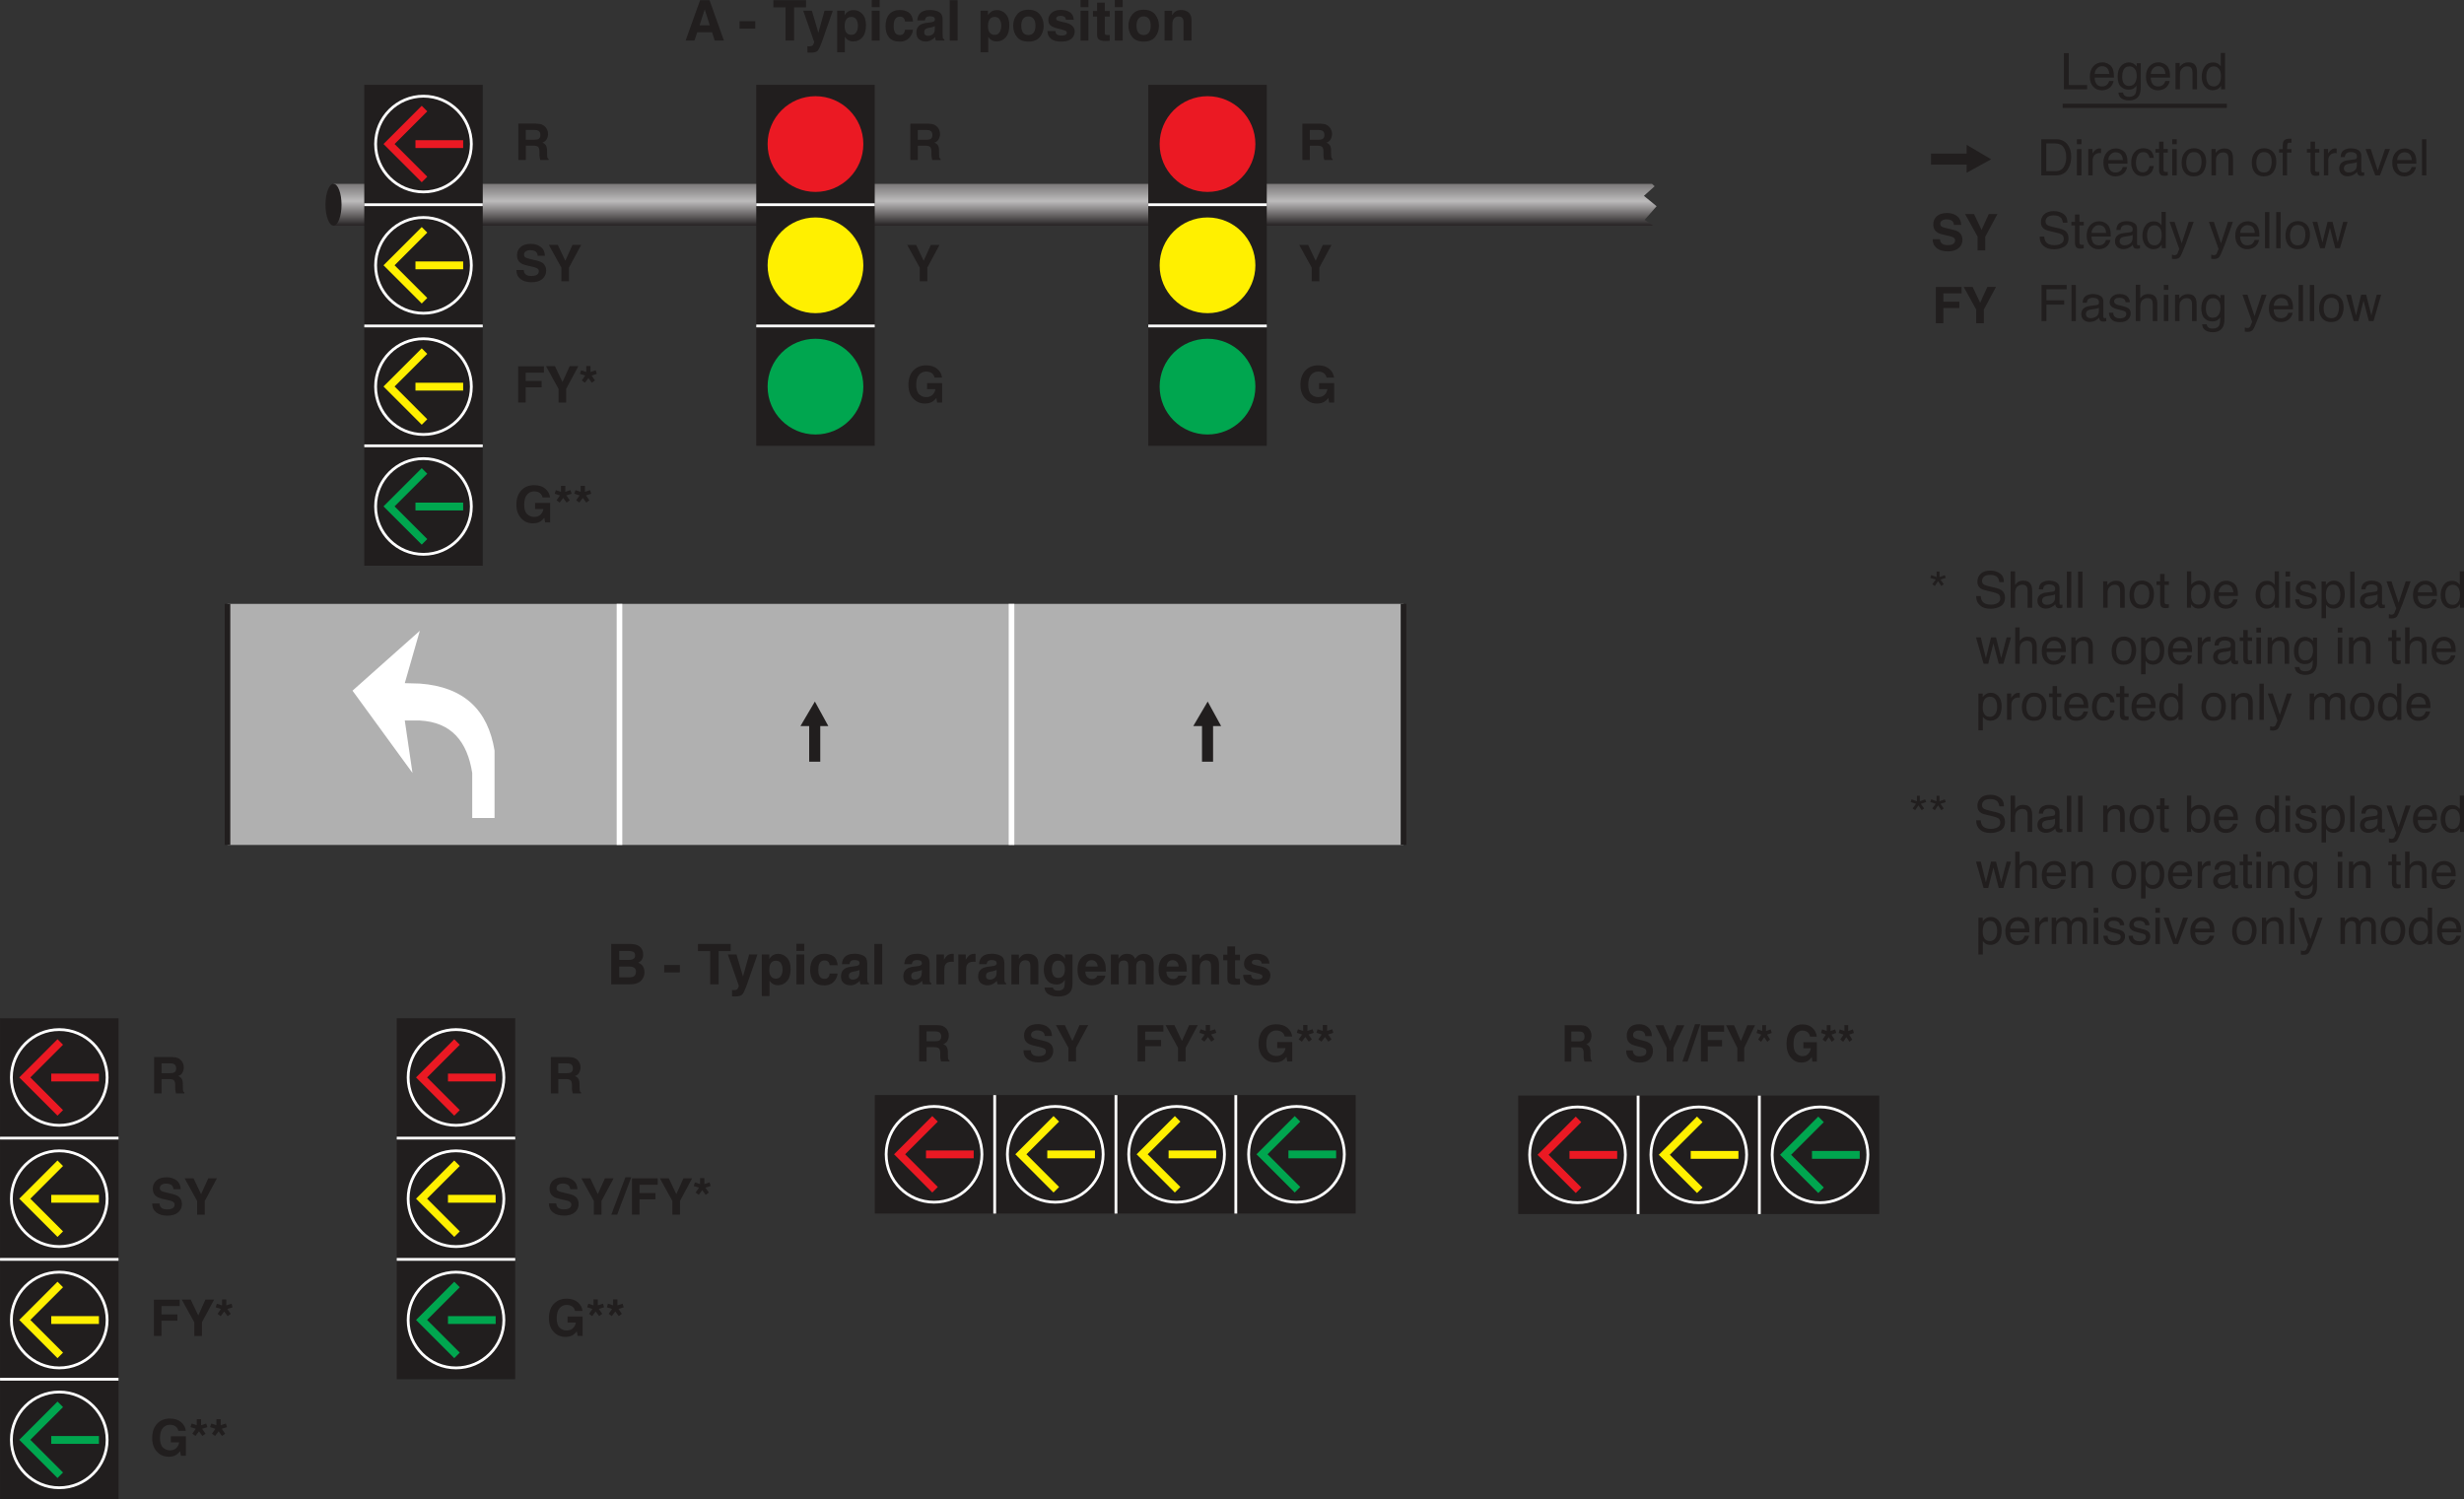 <?xml version="1.0" encoding="UTF-8"?>
<svg width="439.52pt" height="267.42pt" version="1.2" viewBox="0 0 439.52 267.42" xmlns="http://www.w3.org/2000/svg" xmlns:xlink="http://www.w3.org/1999/xlink"><rect x="0" y="0" width="439.52" height="267.42" fill="#333333" stroke="none"/><defs><symbol id="bh" overflow="visible"><path d="m2.734-2.719h1.828l-0.906-2.828zm0.094-4.484h1.688l2.562 7.203h-1.641l-0.469-1.484h-2.641l-0.5 1.484h-1.578z"/></symbol><symbol id="r" overflow="visible"></symbol><symbol id="am" overflow="visible"><path d="m0.234-3.453h2.797v1.328h-2.797z"/></symbol><symbol id="al" overflow="visible"><path d="m5.984-7.203v1.281h-2.141v5.922h-1.516v-5.922h-2.172v-1.281z"/></symbol><symbol id="ak" overflow="visible"><path d="m0.859 1.016 0.188 0.016c0.133 0.008 0.258 0.004 0.375-0.016 0.121-0.023 0.234-0.059 0.328-0.109 0.07-0.055 0.145-0.168 0.219-0.344 0.07-0.18 0.102-0.289 0.094-0.328l-1.953-5.562h1.547l1.156 3.938 1.094-3.938h1.484l-1.828 5.234c-0.355 1.008-0.637 1.633-0.844 1.875-0.199 0.246-0.605 0.375-1.219 0.375h-0.297c-0.074 0-0.191-0.008-0.344-0.016z"/></symbol><symbol id="ad" overflow="visible"><path d="m4.312-2.656c0-0.414-0.098-0.781-0.281-1.094-0.188-0.309-0.492-0.469-0.906-0.469-0.5 0-0.852 0.242-1.047 0.719-0.094 0.25-0.141 0.57-0.141 0.953 0 0.625 0.164 1.066 0.5 1.312 0.184 0.148 0.414 0.219 0.688 0.219 0.383 0 0.676-0.148 0.875-0.453 0.207-0.301 0.312-0.695 0.312-1.188zm-0.781-2.781c0.613 0 1.133 0.23 1.562 0.688 0.434 0.461 0.656 1.133 0.656 2.016 0 0.938-0.215 1.66-0.641 2.156-0.418 0.492-0.961 0.734-1.625 0.734-0.418 0-0.77-0.113-1.047-0.328-0.156-0.113-0.309-0.281-0.453-0.5v2.766h-1.375v-7.422h1.328v0.797c0.152-0.238 0.316-0.422 0.484-0.547 0.309-0.238 0.68-0.359 1.109-0.359z"/></symbol><symbol id="y" overflow="visible"><path d="m2.078-5.953h-1.406v-1.281h1.406zm-1.406 0.625h1.406v5.328h-1.406z"/></symbol><symbol id="aj" overflow="visible"><path d="m3.828-3.406c-0.023-0.207-0.09-0.391-0.203-0.547-0.156-0.207-0.398-0.312-0.719-0.312-0.469 0-0.793 0.23-0.969 0.688-0.094 0.25-0.141 0.582-0.141 0.984 0 0.398 0.047 0.715 0.141 0.953 0.164 0.438 0.477 0.656 0.938 0.656 0.32 0 0.551-0.086 0.688-0.266 0.145-0.176 0.227-0.398 0.25-0.672h1.422c-0.031 0.418-0.184 0.816-0.453 1.188-0.438 0.617-1.086 0.922-1.938 0.922-0.855 0-1.488-0.254-1.891-0.766-0.406-0.508-0.609-1.164-0.609-1.969 0-0.914 0.223-1.629 0.672-2.141 0.445-0.508 1.062-0.766 1.844-0.766 0.664 0 1.211 0.152 1.641 0.453 0.426 0.305 0.676 0.836 0.75 1.594z"/></symbol><symbol id="x" overflow="visible"><path d="m3.578-2.594c-0.086 0.062-0.176 0.113-0.266 0.141-0.086 0.031-0.207 0.066-0.359 0.094l-0.312 0.062c-0.293 0.055-0.508 0.117-0.641 0.188-0.211 0.125-0.312 0.324-0.312 0.594 0 0.242 0.062 0.414 0.188 0.516 0.133 0.105 0.297 0.156 0.484 0.156 0.301 0 0.578-0.086 0.828-0.266 0.246-0.176 0.379-0.5 0.391-0.969zm-0.844-0.641c0.258-0.027 0.445-0.07 0.562-0.125 0.195-0.082 0.297-0.211 0.297-0.391 0-0.215-0.082-0.367-0.234-0.453-0.148-0.082-0.367-0.125-0.656-0.125-0.336 0-0.57 0.082-0.703 0.234-0.105 0.125-0.176 0.293-0.203 0.5h-1.344c0.027-0.465 0.16-0.852 0.391-1.156 0.371-0.465 1.008-0.703 1.906-0.703 0.582 0 1.098 0.117 1.547 0.344 0.445 0.242 0.672 0.68 0.672 1.312v2.438c0 0.18 0.004 0.387 0.016 0.625 0.008 0.18 0.035 0.305 0.078 0.375 0.051 0.062 0.125 0.117 0.219 0.156v0.203h-1.516c-0.043-0.102-0.074-0.203-0.094-0.297-0.023-0.09-0.031-0.203-0.031-0.328-0.199 0.211-0.426 0.387-0.672 0.531-0.305 0.176-0.645 0.266-1.016 0.266-0.48 0-0.883-0.137-1.203-0.406-0.312-0.277-0.469-0.676-0.469-1.188 0-0.645 0.254-1.117 0.766-1.422 0.27-0.152 0.676-0.266 1.219-0.328z"/></symbol><symbol id="as" overflow="visible"><path d="m2.078 0h-1.406v-7.203h1.406z"/></symbol><symbol id="ar" overflow="visible"><path d="m3.031-0.984c0.402 0 0.719-0.141 0.938-0.422 0.215-0.289 0.328-0.707 0.328-1.25 0-0.527-0.113-0.938-0.328-1.219-0.219-0.289-0.535-0.438-0.938-0.438-0.406 0-0.723 0.148-0.938 0.438-0.219 0.281-0.328 0.691-0.328 1.219 0 0.543 0.109 0.961 0.328 1.25 0.215 0.281 0.531 0.422 0.938 0.422zm2.734-1.672c0 0.781-0.227 1.457-0.672 2.016-0.449 0.555-1.133 0.828-2.047 0.828-0.918 0-1.602-0.273-2.047-0.828-0.449-0.559-0.672-1.234-0.672-2.016 0-0.758 0.223-1.422 0.672-1.984 0.445-0.57 1.129-0.859 2.047-0.859 0.914 0 1.598 0.289 2.047 0.859 0.445 0.562 0.672 1.227 0.672 1.984z"/></symbol><symbol id="aq" overflow="visible"><path d="m1.734-1.703c0.027 0.25 0.094 0.43 0.188 0.531 0.176 0.188 0.492 0.281 0.953 0.281 0.277 0 0.5-0.039 0.656-0.125 0.164-0.082 0.25-0.203 0.25-0.359 0-0.152-0.07-0.273-0.203-0.359-0.125-0.082-0.613-0.223-1.453-0.422-0.605-0.152-1.027-0.344-1.266-0.562-0.25-0.215-0.375-0.535-0.375-0.953 0-0.496 0.191-0.922 0.578-1.266 0.383-0.352 0.926-0.531 1.625-0.531 0.664 0 1.207 0.137 1.625 0.406 0.414 0.262 0.656 0.715 0.719 1.359h-1.391c-0.023-0.176-0.074-0.316-0.156-0.422-0.148-0.184-0.41-0.281-0.781-0.281-0.305 0-0.52 0.051-0.641 0.141-0.125 0.094-0.188 0.207-0.188 0.328 0 0.156 0.066 0.273 0.203 0.344 0.133 0.074 0.617 0.207 1.453 0.391 0.551 0.125 0.961 0.324 1.234 0.594 0.277 0.262 0.422 0.598 0.422 1 0 0.523-0.199 0.957-0.594 1.297-0.398 0.332-1.004 0.5-1.812 0.5-0.844 0-1.465-0.18-1.859-0.531-0.398-0.352-0.594-0.805-0.594-1.359z"/></symbol><symbol id="ap" overflow="visible"><path d="m0.109-4.281v-1h0.734v-1.484h1.375v1.484h0.875v1h-0.875v2.812c0 0.219 0.023 0.355 0.078 0.406 0.059 0.055 0.234 0.078 0.516 0.078h0.125 0.156v1.031l-0.672 0.031c-0.656 0.02-1.105-0.094-1.344-0.344-0.156-0.164-0.234-0.41-0.234-0.734v-3.281z"/></symbol><symbol id="ae" overflow="visible"><path d="m3.594-5.453c0.551 0 1 0.148 1.344 0.438 0.352 0.293 0.531 0.773 0.531 1.438v3.578h-1.422v-3.234c0-0.277-0.039-0.492-0.109-0.641-0.137-0.277-0.398-0.422-0.781-0.422-0.469 0-0.793 0.207-0.969 0.609-0.094 0.211-0.141 0.48-0.141 0.812v2.875h-1.391v-5.312h1.344v0.781c0.176-0.277 0.348-0.477 0.516-0.594 0.277-0.215 0.641-0.328 1.078-0.328z"/></symbol><symbol id="bg" overflow="visible"><path d="m2.219-5.953v1.594h1.766c0.32 0 0.578-0.055 0.766-0.172 0.195-0.121 0.297-0.336 0.297-0.641 0-0.332-0.133-0.551-0.391-0.656-0.219-0.082-0.508-0.125-0.859-0.125zm0 2.781v1.922h1.766c0.32 0 0.57-0.039 0.75-0.125 0.309-0.152 0.469-0.457 0.469-0.906 0-0.371-0.16-0.629-0.469-0.766-0.168-0.082-0.41-0.125-0.719-0.125zm2.062-4.031c0.883 0.023 1.508 0.277 1.875 0.766 0.215 0.312 0.328 0.684 0.328 1.109 0 0.438-0.113 0.793-0.328 1.062-0.125 0.148-0.309 0.285-0.547 0.406 0.363 0.137 0.641 0.352 0.828 0.641 0.184 0.281 0.281 0.633 0.281 1.047 0 0.43-0.105 0.809-0.312 1.141-0.137 0.23-0.309 0.426-0.516 0.578-0.23 0.168-0.508 0.289-0.828 0.359-0.312 0.062-0.652 0.094-1.016 0.094h-3.266v-7.203z"/></symbol><symbol id="ao" overflow="visible"><path d="m3.547-5.453c0.02 0 0.039 0.008 0.062 0.016h0.109v1.422c-0.086-0.008-0.164-0.016-0.234-0.016h-0.156c-0.562 0-0.941 0.184-1.125 0.547-0.117 0.199-0.172 0.512-0.172 0.938v2.547h-1.391v-5.328h1.328v0.938c0.207-0.352 0.395-0.598 0.562-0.734 0.258-0.215 0.598-0.328 1.016-0.328z"/></symbol><symbol id="bf" overflow="visible"><path d="m2.938-1.141c0.32 0 0.594-0.117 0.812-0.359 0.227-0.246 0.344-0.645 0.344-1.188 0-0.496-0.113-0.879-0.328-1.141-0.211-0.27-0.492-0.406-0.844-0.406-0.492 0-0.832 0.23-1.016 0.688-0.094 0.25-0.141 0.555-0.141 0.906 0 0.312 0.051 0.59 0.156 0.828 0.184 0.449 0.523 0.672 1.016 0.672zm-0.344-4.312c0.258 0 0.488 0.043 0.688 0.125 0.34 0.137 0.617 0.395 0.828 0.766v-0.766h1.344v5.047c0 0.684-0.117 1.207-0.344 1.562-0.398 0.59-1.16 0.891-2.281 0.891-0.68 0-1.238-0.137-1.672-0.406-0.43-0.262-0.664-0.66-0.703-1.188h1.516c0.027 0.164 0.094 0.285 0.188 0.359 0.145 0.121 0.395 0.188 0.75 0.188 0.496 0 0.836-0.168 1.016-0.5 0.102-0.219 0.156-0.586 0.156-1.094v-0.344c-0.137 0.23-0.277 0.402-0.422 0.516-0.281 0.219-0.645 0.328-1.078 0.328-0.688 0-1.238-0.238-1.641-0.719-0.406-0.488-0.609-1.141-0.609-1.953 0-0.789 0.191-1.457 0.578-2 0.395-0.539 0.957-0.812 1.688-0.812z"/></symbol><symbol id="an" overflow="visible"><path d="m2.75-4.312c-0.324 0-0.574 0.102-0.75 0.297-0.18 0.199-0.289 0.477-0.328 0.828h2.156c-0.023-0.371-0.137-0.656-0.344-0.844-0.199-0.184-0.445-0.281-0.734-0.281zm0-1.156c0.434 0 0.832 0.086 1.188 0.25 0.363 0.168 0.66 0.434 0.891 0.797 0.207 0.312 0.344 0.68 0.406 1.094 0.027 0.242 0.047 0.59 0.047 1.047h-3.656c0.02 0.543 0.191 0.918 0.516 1.125 0.184 0.137 0.414 0.203 0.688 0.203 0.277 0 0.516-0.082 0.703-0.25 0.09-0.082 0.176-0.203 0.25-0.359h1.422c-0.031 0.312-0.195 0.637-0.484 0.969-0.461 0.512-1.102 0.766-1.922 0.766-0.68 0-1.277-0.219-1.797-0.656-0.512-0.434-0.766-1.145-0.766-2.125 0-0.914 0.227-1.617 0.688-2.109 0.465-0.496 1.078-0.75 1.828-0.75z"/></symbol><symbol id="be" overflow="visible"><path d="m6.594-5.438c0.238 0 0.469 0.051 0.688 0.141 0.227 0.086 0.438 0.242 0.625 0.469 0.152 0.188 0.258 0.418 0.312 0.688 0.027 0.18 0.047 0.441 0.047 0.781l-0.016 3.359h-1.422v-3.391c0-0.195-0.035-0.363-0.094-0.5-0.125-0.246-0.355-0.375-0.688-0.375-0.387 0-0.652 0.164-0.797 0.484-0.074 0.168-0.109 0.371-0.109 0.609v3.172h-1.406v-3.172c0-0.309-0.035-0.539-0.094-0.688-0.117-0.258-0.348-0.391-0.688-0.391-0.398 0-0.664 0.133-0.797 0.391-0.086 0.148-0.125 0.367-0.125 0.656v3.203h-1.406v-5.312h1.359v0.781c0.164-0.277 0.328-0.477 0.484-0.594 0.27-0.207 0.617-0.312 1.047-0.312 0.402 0 0.734 0.09 0.984 0.266 0.207 0.168 0.363 0.383 0.469 0.641 0.176-0.309 0.398-0.539 0.672-0.688 0.277-0.145 0.598-0.219 0.953-0.219z"/></symbol><symbol id="q" overflow="visible"><path d="m2.047-5.359v1.75h1.531c0.301 0 0.531-0.035 0.688-0.109 0.258-0.121 0.391-0.367 0.391-0.734 0-0.383-0.133-0.645-0.391-0.781-0.148-0.082-0.367-0.125-0.656-0.125zm1.844-1.125c0.457 0.012 0.805 0.07 1.047 0.172 0.246 0.105 0.457 0.258 0.625 0.453 0.145 0.168 0.254 0.352 0.328 0.547 0.082 0.199 0.125 0.43 0.125 0.688 0 0.305-0.082 0.605-0.234 0.906-0.148 0.293-0.402 0.504-0.766 0.625 0.301 0.125 0.516 0.301 0.641 0.516 0.121 0.219 0.188 0.559 0.188 1.016v0.422c0 0.305 0.008 0.508 0.031 0.609 0.027 0.168 0.113 0.293 0.25 0.375v0.156h-1.5c-0.031-0.145-0.059-0.258-0.078-0.344-0.043-0.184-0.062-0.375-0.062-0.562v-0.594c-0.012-0.414-0.09-0.691-0.234-0.828-0.148-0.145-0.418-0.219-0.812-0.219h-1.391v2.547h-1.328v-6.484z"/></symbol><symbol id="g" overflow="visible"><path d="m4.375-6.484h1.547l-2.172 4.047v2.438h-1.359v-2.438l-2.234-4.047h1.594l1.344 2.828z"/></symbol><symbol id="p" overflow="visible"><path d="m5.047-4.453c-0.105-0.445-0.355-0.758-0.75-0.938-0.23-0.09-0.48-0.141-0.75-0.141-0.523 0-0.949 0.199-1.281 0.594-0.336 0.398-0.5 0.992-0.5 1.781 0 0.793 0.176 1.355 0.531 1.688 0.363 0.336 0.781 0.5 1.25 0.5 0.445 0 0.816-0.129 1.109-0.391 0.289-0.27 0.469-0.613 0.531-1.031h-1.484v-1.078h2.688v3.469h-0.891l-0.141-0.812c-0.262 0.312-0.496 0.535-0.703 0.656-0.355 0.215-0.793 0.328-1.312 0.328-0.867 0-1.57-0.297-2.109-0.891-0.574-0.602-0.859-1.422-0.859-2.453 0-1.051 0.285-1.895 0.859-2.531 0.582-0.621 1.348-0.938 2.297-0.938 0.82 0 1.484 0.211 1.984 0.625 0.496 0.418 0.785 0.941 0.859 1.562z"/></symbol><symbol id="u" overflow="visible"><path d="m1.672-2c0.039 0.293 0.117 0.512 0.234 0.656 0.215 0.273 0.594 0.406 1.125 0.406 0.32 0 0.582-0.035 0.781-0.109 0.371-0.133 0.562-0.383 0.562-0.75 0-0.207-0.098-0.375-0.281-0.5-0.188-0.113-0.48-0.211-0.875-0.297l-0.688-0.156c-0.68-0.145-1.145-0.312-1.391-0.5-0.438-0.289-0.656-0.754-0.656-1.391 0-0.582 0.207-1.066 0.625-1.453 0.426-0.383 1.047-0.578 1.859-0.578 0.684 0 1.27 0.184 1.75 0.547 0.477 0.367 0.727 0.895 0.75 1.578h-1.297c-0.023-0.395-0.191-0.672-0.5-0.828-0.219-0.113-0.488-0.172-0.797-0.172-0.344 0-0.621 0.074-0.828 0.219-0.211 0.137-0.312 0.336-0.312 0.594 0 0.23 0.102 0.402 0.312 0.516 0.121 0.074 0.406 0.164 0.844 0.266l1.109 0.266c0.488 0.117 0.859 0.273 1.109 0.469 0.383 0.305 0.578 0.746 0.578 1.328 0 0.594-0.23 1.09-0.688 1.484-0.449 0.387-1.086 0.578-1.906 0.578-0.844 0-1.512-0.191-2-0.578-0.48-0.383-0.719-0.914-0.719-1.594z"/></symbol><symbol id="t" overflow="visible"><path d="m0.688-6.469h4.594v1.141h-3.25v1.484h2.844v1.125h-2.844v2.719h-1.344z"/></symbol><symbol id="f" overflow="visible"><path d="m0.406-5.75 0.922 0.297v-1.062h0.766v1.062l0.922-0.297 0.203 0.641-0.938 0.297 0.609 0.875-0.562 0.406-0.609-0.828-0.625 0.828-0.562-0.406 0.609-0.875-0.938-0.297z"/></symbol><symbol id="bd" overflow="visible"><path d="m2.016-6.672h1.047l-2.516 6.672h-1.047z"/></symbol><symbol id="a" overflow="visible"></symbol><symbol id="ac" overflow="visible"><path d="m1.984-6.453v0.984l0.953-0.344 0.172 0.484-0.953 0.312 0.594 0.828-0.438 0.312-0.578-0.859-0.578 0.859-0.453-0.312 0.609-0.828-0.969-0.312 0.172-0.484 0.953 0.344v-0.984z"/></symbol><symbol id="aa" overflow="visible"><path d="m1.25-2.078c0.02 0.367 0.109 0.664 0.266 0.891 0.289 0.43 0.801 0.641 1.531 0.641 0.332 0 0.633-0.047 0.906-0.141 0.52-0.184 0.781-0.516 0.781-0.984 0-0.34-0.113-0.594-0.328-0.75-0.23-0.145-0.582-0.27-1.047-0.375l-0.875-0.203c-0.574-0.121-0.98-0.266-1.219-0.422-0.406-0.27-0.609-0.672-0.609-1.203 0-0.582 0.195-1.062 0.594-1.438 0.402-0.371 0.973-0.562 1.703-0.562 0.676 0 1.25 0.168 1.719 0.5 0.477 0.324 0.719 0.848 0.719 1.562h-0.812c-0.055-0.34-0.148-0.609-0.281-0.797-0.273-0.332-0.727-0.5-1.359-0.5-0.523 0-0.898 0.113-1.125 0.328-0.219 0.211-0.328 0.461-0.328 0.75 0 0.312 0.129 0.543 0.391 0.688 0.176 0.094 0.566 0.215 1.172 0.359l0.906 0.203c0.434 0.105 0.773 0.242 1.016 0.406 0.402 0.305 0.609 0.742 0.609 1.312 0 0.719-0.262 1.238-0.781 1.547-0.523 0.301-1.129 0.453-1.812 0.453-0.805 0-1.43-0.203-1.875-0.609-0.461-0.402-0.684-0.957-0.672-1.656z"/></symbol><symbol id="l" overflow="visible"><path d="m0.578-6.484h0.797v2.422c0.184-0.238 0.352-0.41 0.5-0.516 0.258-0.164 0.578-0.25 0.953-0.25 0.684 0 1.148 0.242 1.391 0.719 0.133 0.262 0.203 0.629 0.203 1.094v3.016h-0.812v-2.969c0-0.34-0.051-0.598-0.141-0.766-0.148-0.246-0.418-0.375-0.812-0.375-0.324 0-0.621 0.117-0.891 0.344-0.262 0.219-0.391 0.645-0.391 1.266v2.5h-0.797z"/></symbol><symbol id="j" overflow="visible"><path d="m1.188-1.25c0 0.23 0.082 0.414 0.25 0.547 0.164 0.125 0.363 0.188 0.594 0.188 0.277 0 0.551-0.062 0.812-0.188 0.434-0.215 0.656-0.57 0.656-1.062v-0.625c-0.094 0.062-0.223 0.117-0.375 0.156-0.156 0.031-0.309 0.059-0.453 0.078l-0.469 0.062c-0.293 0.043-0.512 0.105-0.656 0.188-0.242 0.137-0.359 0.355-0.359 0.656zm1.922-1.609c0.176-0.02 0.297-0.094 0.359-0.219 0.027-0.07 0.047-0.176 0.047-0.312 0-0.258-0.102-0.453-0.297-0.578-0.188-0.121-0.461-0.188-0.812-0.188-0.418 0-0.711 0.117-0.875 0.344-0.094 0.117-0.16 0.301-0.188 0.547h-0.734c0.008-0.582 0.191-0.988 0.547-1.219 0.363-0.227 0.785-0.344 1.266-0.344 0.551 0 1.004 0.113 1.359 0.328 0.34 0.211 0.516 0.539 0.516 0.984v2.703c0 0.086 0.016 0.152 0.047 0.203 0.027 0.055 0.098 0.078 0.203 0.078h0.125c0.039-0.008 0.086-0.02 0.141-0.031v0.578c-0.125 0.039-0.223 0.062-0.281 0.062-0.062 0.008-0.152 0.016-0.266 0.016-0.273 0-0.473-0.094-0.594-0.281-0.062-0.102-0.113-0.25-0.141-0.438-0.156 0.211-0.387 0.395-0.688 0.547-0.305 0.152-0.637 0.234-1 0.234-0.438 0-0.801-0.133-1.078-0.391-0.273-0.27-0.406-0.602-0.406-1 0-0.434 0.133-0.773 0.406-1.016 0.27-0.238 0.629-0.383 1.078-0.438z"/></symbol><symbol id="c" overflow="visible"><path d="m0.609-6.453h0.781v6.453h-0.781z"/></symbol><symbol id="e" overflow="visible"><path d="m0.578-4.703h0.75v0.672c0.227-0.277 0.461-0.477 0.703-0.594 0.246-0.121 0.531-0.188 0.844-0.188 0.664 0 1.113 0.238 1.344 0.703 0.133 0.25 0.203 0.617 0.203 1.094v3.016h-0.812v-2.969c0-0.277-0.043-0.508-0.125-0.688-0.137-0.289-0.395-0.438-0.766-0.438-0.188 0-0.34 0.02-0.453 0.047-0.219 0.062-0.414 0.195-0.578 0.391-0.137 0.156-0.227 0.32-0.266 0.484-0.031 0.168-0.047 0.402-0.047 0.703v2.469h-0.797z"/></symbol><symbol id="d" overflow="visible"><path d="m2.453-0.516c0.52 0 0.875-0.195 1.062-0.594 0.195-0.395 0.297-0.836 0.297-1.328 0-0.434-0.07-0.789-0.203-1.062-0.219-0.434-0.605-0.656-1.156-0.656-0.48 0-0.832 0.191-1.047 0.562-0.219 0.367-0.328 0.809-0.328 1.328 0 0.5 0.109 0.918 0.328 1.25 0.215 0.336 0.566 0.5 1.047 0.5zm0.031-4.328c0.602 0 1.113 0.207 1.531 0.609 0.414 0.406 0.625 1.004 0.625 1.781 0 0.762-0.191 1.395-0.562 1.891-0.367 0.492-0.934 0.734-1.703 0.734-0.648 0-1.164-0.219-1.547-0.656-0.375-0.434-0.562-1.023-0.562-1.766 0-0.789 0.195-1.422 0.594-1.891 0.402-0.465 0.945-0.703 1.625-0.703z"/></symbol><symbol id="h" overflow="visible"><path d="m0.734-6.016h0.797v1.312h0.766v0.641h-0.766v3.078c0 0.156 0.055 0.27 0.172 0.328 0.059 0.031 0.164 0.047 0.312 0.047h0.109c0.051 0 0.109-0.004 0.172-0.016v0.625c-0.094 0.027-0.195 0.051-0.297 0.062-0.094 0.008-0.199 0.016-0.312 0.016-0.367 0-0.617-0.094-0.75-0.281-0.137-0.195-0.203-0.441-0.203-0.734v-3.125h-0.641v-0.641h0.641z"/></symbol><symbol id="ai" overflow="visible"><path d="m0.516-6.484h0.766v2.344c0.176-0.215 0.383-0.383 0.625-0.5 0.238-0.121 0.5-0.188 0.781-0.188 0.582 0 1.055 0.207 1.422 0.609 0.363 0.398 0.547 0.992 0.547 1.781 0 0.742-0.184 1.363-0.547 1.859-0.355 0.492-0.852 0.734-1.484 0.734-0.355 0-0.66-0.09-0.906-0.266-0.148-0.102-0.305-0.27-0.469-0.5v0.609h-0.734zm2.062 5.938c0.426 0 0.742-0.164 0.953-0.5 0.215-0.34 0.328-0.797 0.328-1.359 0-0.488-0.113-0.895-0.328-1.219-0.211-0.332-0.523-0.5-0.938-0.5-0.355 0-0.668 0.137-0.938 0.406-0.273 0.262-0.406 0.699-0.406 1.312 0 0.449 0.051 0.809 0.156 1.078 0.207 0.523 0.598 0.781 1.172 0.781z"/></symbol><symbol id="b" overflow="visible"><path d="m2.547-4.812c0.332 0 0.656 0.082 0.969 0.234 0.309 0.156 0.551 0.363 0.719 0.609 0.152 0.242 0.258 0.52 0.312 0.828 0.039 0.219 0.062 0.57 0.062 1.047h-3.438c0.008 0.469 0.117 0.852 0.328 1.141 0.207 0.293 0.535 0.438 0.984 0.438 0.414 0 0.742-0.133 0.984-0.406 0.145-0.164 0.242-0.352 0.297-0.562h0.781c-0.023 0.18-0.09 0.379-0.203 0.594-0.117 0.211-0.246 0.383-0.391 0.516-0.242 0.23-0.539 0.383-0.891 0.469-0.188 0.051-0.402 0.078-0.641 0.078-0.594 0-1.098-0.211-1.5-0.641-0.406-0.426-0.609-1.023-0.609-1.797 0-0.746 0.203-1.359 0.609-1.828 0.414-0.477 0.957-0.719 1.625-0.719zm1.25 2.078c-0.031-0.34-0.105-0.613-0.219-0.812-0.219-0.383-0.586-0.578-1.094-0.578-0.355 0-0.66 0.137-0.906 0.406-0.25 0.262-0.383 0.59-0.391 0.984z"/></symbol><symbol id="k" overflow="visible"><path d="m1.078-2.297c0 0.5 0.102 0.926 0.312 1.266 0.215 0.344 0.566 0.516 1.047 0.516 0.363 0 0.66-0.156 0.891-0.469 0.238-0.32 0.359-0.773 0.359-1.359 0-0.602-0.129-1.047-0.375-1.328-0.242-0.277-0.539-0.422-0.891-0.422-0.398 0-0.723 0.152-0.969 0.453-0.25 0.305-0.375 0.754-0.375 1.344zm1.188-2.5c0.363 0 0.664 0.082 0.906 0.234 0.145 0.086 0.305 0.242 0.484 0.469v-2.391h0.766v6.484h-0.719v-0.656c-0.188 0.293-0.41 0.508-0.656 0.641-0.25 0.121-0.539 0.188-0.859 0.188-0.531 0-0.992-0.219-1.375-0.656-0.375-0.445-0.562-1.035-0.562-1.766 0-0.684 0.172-1.281 0.516-1.781 0.352-0.508 0.852-0.766 1.5-0.766z"/></symbol><symbol id="i" overflow="visible"><path d="m0.578-4.688h0.812v4.688h-0.812zm0-1.766h0.812v0.891h-0.812z"/></symbol><symbol id="s" overflow="visible"><path d="m1.047-1.484c0.02 0.273 0.086 0.477 0.203 0.609 0.195 0.262 0.539 0.391 1.031 0.391 0.289 0 0.547-0.062 0.766-0.188 0.227-0.133 0.344-0.332 0.344-0.594 0-0.207-0.09-0.363-0.266-0.469-0.117-0.059-0.34-0.133-0.672-0.219l-0.641-0.156c-0.398-0.102-0.691-0.219-0.875-0.344-0.344-0.207-0.516-0.5-0.516-0.875 0-0.445 0.16-0.805 0.484-1.078 0.32-0.277 0.754-0.422 1.297-0.422 0.707 0 1.219 0.211 1.531 0.625 0.195 0.262 0.289 0.543 0.281 0.844h-0.75c-0.012-0.176-0.074-0.336-0.188-0.484-0.18-0.207-0.492-0.312-0.938-0.312-0.305 0-0.535 0.059-0.688 0.172-0.156 0.117-0.234 0.27-0.234 0.453 0 0.211 0.102 0.379 0.312 0.5 0.113 0.074 0.285 0.137 0.516 0.188l0.531 0.125c0.559 0.137 0.941 0.273 1.141 0.406 0.301 0.199 0.453 0.52 0.453 0.953 0 0.418-0.164 0.785-0.484 1.094-0.312 0.301-0.793 0.453-1.438 0.453-0.699 0-1.195-0.164-1.484-0.484-0.293-0.32-0.449-0.719-0.469-1.188z"/></symbol><symbol id="o" overflow="visible"><path d="m2.562-0.531c0.371 0 0.68-0.148 0.922-0.453 0.246-0.309 0.375-0.773 0.375-1.391 0-0.371-0.059-0.695-0.172-0.969-0.199-0.52-0.574-0.781-1.125-0.781-0.543 0-0.918 0.273-1.125 0.812-0.105 0.305-0.156 0.68-0.156 1.125 0 0.367 0.051 0.676 0.156 0.922 0.207 0.492 0.582 0.734 1.125 0.734zm-2.047-4.156h0.766v0.625c0.164-0.207 0.344-0.375 0.531-0.5 0.258-0.176 0.57-0.266 0.938-0.266 0.527 0 0.977 0.211 1.344 0.625 0.371 0.406 0.562 0.992 0.562 1.75 0 1.023-0.27 1.754-0.797 2.188-0.344 0.277-0.742 0.422-1.188 0.422-0.355 0-0.652-0.082-0.891-0.234-0.148-0.082-0.305-0.234-0.469-0.453v2.406h-0.797z"/></symbol><symbol id="m" overflow="visible"><path d="m3.516-4.703h0.875c-0.105 0.305-0.352 0.992-0.734 2.062-0.293 0.812-0.535 1.477-0.719 1.984-0.461 1.195-0.785 1.926-0.969 2.188-0.188 0.258-0.512 0.391-0.969 0.391-0.117 0-0.207-0.008-0.266-0.016-0.055 0-0.129-0.012-0.219-0.031v-0.734c0.133 0.039 0.234 0.066 0.297 0.078 0.059 0.008 0.117 0.016 0.172 0.016 0.145 0 0.25-0.027 0.312-0.078 0.07-0.055 0.133-0.113 0.188-0.172 0.008-0.031 0.055-0.16 0.141-0.375 0.09-0.211 0.16-0.367 0.203-0.469l-1.734-4.844h0.891l1.266 3.828z"/></symbol><symbol id="w" overflow="visible"><path d="m0.938-4.703 0.906 3.703 0.922-3.703h0.891l0.922 3.688 0.969-3.688h0.781l-1.359 4.703h-0.828l-0.953-3.641-0.922 3.641h-0.828l-1.359-4.703z"/></symbol><symbol id="n" overflow="visible"><path d="m0.609-4.703h0.75v0.812c0.059-0.152 0.211-0.348 0.453-0.578 0.238-0.227 0.516-0.344 0.828-0.344 0.008 0 0.031 0.008 0.062 0.016h0.188v0.844c-0.043-0.008-0.086-0.016-0.125-0.016-0.043-0.008-0.09-0.016-0.141-0.016-0.398 0-0.707 0.133-0.922 0.391-0.211 0.262-0.312 0.559-0.312 0.891v2.703h-0.781z"/></symbol><symbol id="v" overflow="visible"><path d="m2.234-4.797c0.371 0 0.695 0.098 0.969 0.281 0.152 0.105 0.312 0.258 0.469 0.453v-0.594h0.719v4.281c0 0.59-0.09 1.062-0.266 1.406-0.324 0.633-0.945 0.953-1.859 0.953-0.5 0-0.93-0.117-1.281-0.344-0.344-0.219-0.539-0.574-0.578-1.062h0.812c0.039 0.215 0.117 0.383 0.234 0.5 0.176 0.176 0.457 0.266 0.844 0.266 0.602 0 1-0.223 1.188-0.656 0.102-0.25 0.156-0.695 0.156-1.344-0.168 0.242-0.363 0.426-0.578 0.547-0.219 0.113-0.512 0.172-0.875 0.172-0.512 0-0.961-0.18-1.344-0.547-0.387-0.363-0.578-0.961-0.578-1.797 0-0.789 0.191-1.406 0.578-1.844 0.383-0.445 0.848-0.672 1.391-0.672zm1.438 2.422c0-0.582-0.129-1.016-0.375-1.297-0.242-0.277-0.543-0.422-0.906-0.422-0.562 0-0.945 0.262-1.141 0.781-0.117 0.281-0.172 0.648-0.172 1.094 0 0.531 0.109 0.941 0.328 1.219 0.215 0.273 0.504 0.406 0.859 0.406 0.57 0 0.973-0.254 1.203-0.766 0.133-0.289 0.203-0.629 0.203-1.016z"/></symbol><symbol id="ah" overflow="visible"><path d="m2.391-4.844c0.527 0 0.961 0.133 1.297 0.391 0.332 0.262 0.535 0.707 0.609 1.328h-0.781c-0.043-0.289-0.148-0.531-0.312-0.719-0.168-0.195-0.441-0.297-0.812-0.297-0.5 0-0.863 0.254-1.078 0.75-0.137 0.312-0.203 0.707-0.203 1.172 0 0.48 0.098 0.883 0.297 1.203 0.195 0.312 0.508 0.469 0.938 0.469 0.32 0 0.578-0.098 0.766-0.297 0.195-0.195 0.332-0.473 0.406-0.828h0.781c-0.094 0.625-0.32 1.086-0.672 1.375-0.344 0.293-0.793 0.438-1.344 0.438-0.617 0-1.105-0.223-1.469-0.672-0.367-0.457-0.547-1.02-0.547-1.688 0-0.832 0.195-1.477 0.594-1.938 0.402-0.457 0.914-0.688 1.531-0.688z"/></symbol><symbol id="ab" overflow="visible"><path d="m0.578-4.703h0.781v0.672c0.184-0.238 0.359-0.41 0.516-0.516 0.258-0.176 0.555-0.266 0.891-0.266 0.371 0 0.676 0.098 0.906 0.281 0.121 0.105 0.238 0.262 0.344 0.469 0.176-0.258 0.383-0.445 0.625-0.562 0.238-0.121 0.504-0.188 0.797-0.188 0.633 0 1.066 0.23 1.297 0.688 0.113 0.25 0.172 0.582 0.172 0.984v3.141h-0.812v-3.266c0-0.309-0.082-0.523-0.234-0.641-0.156-0.121-0.352-0.188-0.578-0.188-0.312 0-0.586 0.105-0.812 0.312-0.219 0.211-0.328 0.559-0.328 1.047v2.734h-0.797v-3.078c0-0.309-0.043-0.539-0.125-0.688-0.117-0.215-0.34-0.328-0.672-0.328-0.293 0-0.566 0.117-0.812 0.344-0.242 0.23-0.359 0.648-0.359 1.25v2.5h-0.797z"/></symbol><symbol id="ag" overflow="visible"><path d="m0.969-4.703 1.25 3.828 1.312-3.828h0.875l-1.781 4.703h-0.844l-1.734-4.703z"/></symbol><symbol id="bc" overflow="visible"><path d="m0.688-6.453h0.875v5.688h3.266v0.766h-4.141z"/></symbol><symbol id="bb" overflow="visible"><path d="m3.172-0.75c0.289 0 0.531-0.031 0.719-0.094 0.34-0.113 0.625-0.332 0.844-0.656 0.164-0.258 0.289-0.594 0.375-1 0.039-0.238 0.062-0.461 0.062-0.672 0-0.801-0.164-1.422-0.484-1.859-0.312-0.445-0.824-0.672-1.531-0.672h-1.547v4.953zm-2.453-5.703h2.625c0.883 0 1.57 0.316 2.062 0.938 0.434 0.574 0.656 1.305 0.656 2.188 0 0.688-0.133 1.309-0.391 1.859-0.449 0.98-1.23 1.469-2.344 1.469h-2.609z"/></symbol><symbol id="ba" overflow="visible"><path d="m0.781-5.422c0.008-0.332 0.066-0.57 0.172-0.719 0.176-0.27 0.531-0.406 1.062-0.406h0.156c0.051 0 0.109 0.008 0.172 0.016v0.719h-0.172c-0.031-0.008-0.07-0.016-0.109-0.016-0.242 0-0.387 0.066-0.438 0.188-0.043 0.125-0.062 0.445-0.062 0.953h0.781v0.625h-0.781v4.062h-0.781v-4.062h-0.656v-0.625h0.656z"/></symbol><symbol id="az" overflow="visible"><path d="m0.766-6.453h4.484v0.781h-3.609v1.969h3.172v0.766h-3.172v2.938h-0.875z"/></symbol><symbol id="ay" overflow="visible"><path d="m1.828-5.359v1.75h1.391c0.27 0 0.473-0.035 0.609-0.109 0.238-0.121 0.359-0.367 0.359-0.734 0-0.383-0.117-0.645-0.344-0.781-0.137-0.082-0.336-0.125-0.594-0.125zm1.672-1.125c0.402 0.012 0.719 0.07 0.938 0.172 0.227 0.105 0.414 0.258 0.562 0.453 0.121 0.168 0.223 0.352 0.297 0.547 0.082 0.199 0.125 0.43 0.125 0.688 0 0.305-0.074 0.605-0.219 0.906-0.137 0.293-0.367 0.504-0.688 0.625 0.27 0.125 0.457 0.301 0.562 0.516 0.113 0.219 0.172 0.559 0.172 1.016v0.422c0 0.305 0.008 0.508 0.031 0.609 0.027 0.168 0.102 0.293 0.219 0.375v0.156h-1.328c-0.043-0.145-0.07-0.258-0.078-0.344-0.043-0.184-0.062-0.375-0.062-0.562v-0.594c-0.012-0.414-0.086-0.691-0.219-0.828-0.125-0.145-0.367-0.219-0.719-0.219h-1.266v2.547h-1.188v-6.484z"/></symbol><symbol id="ax" overflow="visible"><path d="m1.5-2c0.027 0.293 0.102 0.512 0.219 0.656 0.195 0.273 0.535 0.406 1.016 0.406 0.277 0 0.516-0.035 0.703-0.109 0.332-0.133 0.5-0.383 0.5-0.75 0-0.207-0.086-0.375-0.25-0.5-0.168-0.113-0.434-0.211-0.797-0.297l-0.609-0.156c-0.605-0.145-1.027-0.312-1.266-0.5-0.387-0.289-0.578-0.754-0.578-1.391 0-0.582 0.188-1.066 0.562-1.453 0.371-0.383 0.93-0.578 1.672-0.578 0.613 0 1.133 0.184 1.562 0.547 0.434 0.367 0.664 0.895 0.688 1.578h-1.172c-0.023-0.395-0.176-0.672-0.453-0.828-0.188-0.113-0.426-0.172-0.703-0.172-0.312 0-0.566 0.074-0.75 0.219-0.188 0.137-0.281 0.336-0.281 0.594 0 0.23 0.086 0.402 0.266 0.516 0.121 0.074 0.379 0.164 0.766 0.266l1 0.266c0.434 0.117 0.77 0.273 1 0.469 0.34 0.305 0.516 0.746 0.516 1.328 0 0.594-0.207 1.09-0.609 1.484-0.406 0.387-0.98 0.578-1.719 0.578-0.762 0-1.363-0.191-1.797-0.578-0.438-0.383-0.656-0.914-0.656-1.594z"/></symbol><symbol id="af" overflow="visible"><path d="m3.938-6.484h1.375l-1.938 4.047v2.438h-1.219v-2.438l-2.016-4.047h1.438l1.203 2.828z"/></symbol><symbol id="aw" overflow="visible"><path d="m1.812-6.672h0.938l-2.266 6.672h-0.922z"/></symbol><symbol id="av" overflow="visible"><path d="m0.609-6.469h4.141v1.141h-2.922v1.484h2.547v1.125h-2.547v2.719h-1.219z"/></symbol><symbol id="z" overflow="visible"><path d="m0.375-5.75 0.828 0.297v-1.062h0.672v1.062l0.828-0.297 0.188 0.641-0.844 0.297 0.547 0.875-0.5 0.406-0.547-0.828-0.562 0.828-0.516-0.406 0.562-0.875-0.844-0.297z"/></symbol><symbol id="au" overflow="visible"><path d="m4.531-4.453c-0.094-0.445-0.32-0.758-0.672-0.938-0.199-0.09-0.426-0.141-0.672-0.141-0.469 0-0.855 0.199-1.156 0.594-0.305 0.398-0.453 0.992-0.453 1.781 0 0.793 0.16 1.355 0.484 1.688 0.332 0.336 0.707 0.5 1.125 0.5 0.402 0 0.738-0.129 1-0.391 0.258-0.27 0.422-0.613 0.484-1.031h-1.344v-1.078h2.422v3.469h-0.812l-0.109-0.812c-0.242 0.312-0.457 0.535-0.641 0.656-0.324 0.215-0.723 0.328-1.188 0.328-0.773 0-1.402-0.297-1.891-0.891-0.523-0.602-0.781-1.422-0.781-2.453 0-1.051 0.258-1.895 0.781-2.531 0.52-0.621 1.207-0.938 2.062-0.938 0.738 0 1.332 0.211 1.781 0.625 0.445 0.418 0.707 0.941 0.781 1.562z"/></symbol><clipPath id="bj"><path d="m176 121h237v9h-237z"/></clipPath><clipPath id="bi"><path d="m176.7 121.87v7.453h235.39c-0.754-0.5-1.52-1.012-1.52-1.012s1.555-1.777 2.137-2.441c-0.633-0.52-2.262-1.855-2.262-1.855s1.355-1.211 1.914-1.711c-0.125-0.113-0.297-0.27-0.48-0.434z"/></clipPath><linearGradient id="at" x1="4.72e-5" x2=".986" gradientTransform="matrix(0 7.561 -7.561 0 294.71 121.87)" gradientUnits="userSpaceOnUse"><stop stop-color="#7b7879" offset="0"/><stop stop-color="#7b7979" offset=".004"/><stop stop-color="#7c797a" offset=".008"/><stop stop-color="#7c7a7b" offset=".012"/><stop stop-color="#7d7b7b" offset=".016"/><stop stop-color="#7e7b7c" offset=".02"/><stop stop-color="#7e7c7c" offset=".023"/><stop stop-color="#7f7d7d" offset=".027"/><stop stop-color="#7f7d7e" offset=".031"/><stop stop-color="#807e7e" offset=".035"/><stop stop-color="#817e7f" offset=".039"/><stop stop-color="#817f80" offset=".043"/><stop stop-color="#828080" offset=".047"/><stop stop-color="#838081" offset=".051"/><stop stop-color="#838182" offset=".055"/><stop stop-color="#848282" offset=".059"/><stop stop-color="#848283" offset=".062"/><stop stop-color="#858383" offset=".066"/><stop stop-color="#868384" offset=".07"/><stop stop-color="#868485" offset=".074"/><stop stop-color="#878585" offset=".078"/><stop stop-color="#888586" offset=".082"/><stop stop-color="#888687" offset=".086"/><stop stop-color="#898787" offset=".09"/><stop stop-color="#898788" offset=".094"/><stop stop-color="#8a8888" offset=".098"/><stop stop-color="#8b8989" offset=".102"/><stop stop-color="#8b898a" offset=".105"/><stop stop-color="#8c8a8a" offset=".109"/><stop stop-color="#8c8a8b" offset=".113"/><stop stop-color="#8d8b8c" offset=".117"/><stop stop-color="#8e8c8c" offset=".121"/><stop stop-color="#8e8c8d" offset=".125"/><stop stop-color="#8f8d8d" offset=".129"/><stop stop-color="#908e8e" offset=".133"/><stop stop-color="#908e8f" offset=".137"/><stop stop-color="#918f8f" offset=".141"/><stop stop-color="#918f90" offset=".145"/><stop stop-color="#929091" offset=".148"/><stop stop-color="#939191" offset=".152"/><stop stop-color="#939192" offset=".156"/><stop stop-color="#949292" offset=".16"/><stop stop-color="#959393" offset=".164"/><stop stop-color="#959394" offset=".168"/><stop stop-color="#969494" offset=".172"/><stop stop-color="#969595" offset=".176"/><stop stop-color="#979596" offset=".18"/><stop stop-color="#989696" offset=".184"/><stop stop-color="#989697" offset=".188"/><stop stop-color="#999797" offset=".191"/><stop stop-color="#999898" offset=".195"/><stop stop-color="#9a9899" offset=".199"/><stop stop-color="#9b9999" offset=".203"/><stop stop-color="#9b9a9a" offset=".207"/><stop stop-color="#9c9a9b" offset=".211"/><stop stop-color="#9d9b9b" offset=".215"/><stop stop-color="#9d9b9c" offset=".219"/><stop stop-color="#9e9c9d" offset=".223"/><stop stop-color="#9e9d9d" offset=".227"/><stop stop-color="#9f9d9e" offset=".23"/><stop stop-color="#a09e9e" offset=".234"/><stop stop-color="#a09f9f" offset=".238"/><stop stop-color="#a19fa0" offset=".242"/><stop stop-color="#a2a0a0" offset=".246"/><stop stop-color="#a2a0a1" offset=".25"/><stop stop-color="#a3a1a2" offset=".254"/><stop stop-color="#a3a2a2" offset=".258"/><stop stop-color="#a4a2a3" offset=".262"/><stop stop-color="#a5a3a3" offset=".266"/><stop stop-color="#a5a4a4" offset=".27"/><stop stop-color="#a6a4a5" offset=".273"/><stop stop-color="#a7a5a5" offset=".277"/><stop stop-color="#a7a6a6" offset=".281"/><stop stop-color="#a8a6a7" offset=".285"/><stop stop-color="#a8a7a7" offset=".289"/><stop stop-color="#a9a7a8" offset=".293"/><stop stop-color="#aaa8a8" offset=".297"/><stop stop-color="#aaa9a9" offset=".301"/><stop stop-color="#aba9aa" offset=".305"/><stop stop-color="#abaaaa" offset=".309"/><stop stop-color="#acabab" offset=".312"/><stop stop-color="#adabac" offset=".316"/><stop stop-color="#adacac" offset=".32"/><stop stop-color="#aeacad" offset=".324"/><stop stop-color="#afadad" offset=".328"/><stop stop-color="#afaeae" offset=".332"/><stop stop-color="#b0aeaf" offset=".336"/><stop stop-color="#b0afaf" offset=".34"/><stop stop-color="#b1b0b0" offset=".344"/><stop stop-color="#b2b0b1" offset=".348"/><stop stop-color="#b2b1b1" offset=".352"/><stop stop-color="#b3b2b2" offset=".355"/><stop stop-color="#b4b2b2" offset=".359"/><stop stop-color="#b4b3b3" offset=".363"/><stop stop-color="#b5b3b4" offset=".367"/><stop stop-color="#b5b4b4" offset=".371"/><stop stop-color="#b6b5b5" offset=".375"/><stop stop-color="#b7b5b6" offset=".379"/><stop stop-color="#b7b6b6" offset=".383"/><stop stop-color="#b8b7b7" offset=".387"/><stop stop-color="#b8b7b8" offset=".391"/><stop stop-color="#b9b8b8" offset=".395"/><stop stop-color="#bab8b9" offset=".398"/><stop stop-color="#bab9b9" offset=".402"/><stop stop-color="#bbbaba" offset=".406"/><stop stop-color="#bbbaba" offset=".422"/><stop stop-color="#bab9b9" offset=".426"/><stop stop-color="#b9b8b8" offset=".43"/><stop stop-color="#b8b7b7" offset=".434"/><stop stop-color="#b7b6b6" offset=".438"/><stop stop-color="#b6b5b5" offset=".441"/><stop stop-color="#b5b4b4" offset=".445"/><stop stop-color="#b4b3b3" offset=".449"/><stop stop-color="#b3b2b2" offset=".453"/><stop stop-color="#b2b1b1" offset=".457"/><stop stop-color="#b1b0b0" offset=".461"/><stop stop-color="#b0afaf" offset=".465"/><stop stop-color="#afadae" offset=".469"/><stop stop-color="#aeacad" offset=".473"/><stop stop-color="#adabac" offset=".477"/><stop stop-color="#acaaab" offset=".48"/><stop stop-color="#aba9aa" offset=".484"/><stop stop-color="#aaa8a9" offset=".488"/><stop stop-color="#a9a7a8" offset=".492"/><stop stop-color="#a8a6a7" offset=".496"/><stop stop-color="#a7a5a6" offset=".5"/><stop stop-color="#a6a4a5" offset=".504"/><stop stop-color="#a5a3a4" offset=".508"/><stop stop-color="#a4a2a3" offset=".512"/><stop stop-color="#a3a1a2" offset=".516"/><stop stop-color="#a2a0a1" offset=".52"/><stop stop-color="#a19fa0" offset=".523"/><stop stop-color="#a09e9f" offset=".527"/><stop stop-color="#9f9d9e" offset=".531"/><stop stop-color="#9e9c9d" offset=".535"/><stop stop-color="#9d9b9c" offset=".539"/><stop stop-color="#9c9a9a" offset=".543"/><stop stop-color="#9b9999" offset=".547"/><stop stop-color="#9a9898" offset=".551"/><stop stop-color="#999797" offset=".555"/><stop stop-color="#989696" offset=".559"/><stop stop-color="#979595" offset=".562"/><stop stop-color="#969494" offset=".566"/><stop stop-color="#959393" offset=".57"/><stop stop-color="#949292" offset=".574"/><stop stop-color="#939191" offset=".578"/><stop stop-color="#929090" offset=".582"/><stop stop-color="#918f8f" offset=".586"/><stop stop-color="#908e8e" offset=".59"/><stop stop-color="#8f8d8d" offset=".594"/><stop stop-color="#8e8c8c" offset=".598"/><stop stop-color="#8d8b8b" offset=".602"/><stop stop-color="#8c8a8a" offset=".605"/><stop stop-color="#8b8989" offset=".609"/><stop stop-color="#8a8888" offset=".613"/><stop stop-color="#898787" offset=".617"/><stop stop-color="#888686" offset=".621"/><stop stop-color="#878585" offset=".625"/><stop stop-color="#868484" offset=".629"/><stop stop-color="#858383" offset=".633"/><stop stop-color="#848182" offset=".637"/><stop stop-color="#838081" offset=".641"/><stop stop-color="#827f80" offset=".645"/><stop stop-color="#817e7f" offset=".648"/><stop stop-color="#807d7e" offset=".652"/><stop stop-color="#7f7c7d" offset=".656"/><stop stop-color="#7e7b7c" offset=".66"/><stop stop-color="#7d7a7b" offset=".664"/><stop stop-color="#7c797a" offset=".668"/><stop stop-color="#7b7879" offset=".672"/><stop stop-color="#7a7778" offset=".676"/><stop stop-color="#797677" offset=".68"/><stop stop-color="#787576" offset=".684"/><stop stop-color="#777475" offset=".688"/><stop stop-color="#767374" offset=".691"/><stop stop-color="#757273" offset=".695"/><stop stop-color="#747172" offset=".699"/><stop stop-color="#737071" offset=".703"/><stop stop-color="#726f70" offset=".707"/><stop stop-color="#716e6f" offset=".711"/><stop stop-color="#706d6e" offset=".715"/><stop stop-color="#6f6c6d" offset=".719"/><stop stop-color="#6e6b6c" offset=".723"/><stop stop-color="#6d6a6b" offset=".727"/><stop stop-color="#6c696a" offset=".73"/><stop stop-color="#6b6869" offset=".734"/><stop stop-color="#6a6768" offset=".738"/><stop stop-color="#696667" offset=".742"/><stop stop-color="#686566" offset=".746"/><stop stop-color="#676464" offset=".75"/><stop stop-color="#666363" offset=".754"/><stop stop-color="#656262" offset=".758"/><stop stop-color="#646161" offset=".762"/><stop stop-color="#636060" offset=".766"/><stop stop-color="#625f5f" offset=".77"/><stop stop-color="#615e5e" offset=".773"/><stop stop-color="#605d5d" offset=".777"/><stop stop-color="#5f5c5c" offset=".781"/><stop stop-color="#5e5b5b" offset=".785"/><stop stop-color="#5d5a5a" offset=".789"/><stop stop-color="#5c5959" offset=".793"/><stop stop-color="#5b5858" offset=".797"/><stop stop-color="#5a5757" offset=".801"/><stop stop-color="#585556" offset=".805"/><stop stop-color="#575455" offset=".809"/><stop stop-color="#565354" offset=".812"/><stop stop-color="#555253" offset=".816"/><stop stop-color="#545152" offset=".82"/><stop stop-color="#535051" offset=".824"/><stop stop-color="#524f50" offset=".828"/><stop stop-color="#514e4f" offset=".832"/><stop stop-color="#504d4e" offset=".836"/><stop stop-color="#4f4c4d" offset=".84"/><stop stop-color="#4e4b4c" offset=".844"/><stop stop-color="#4d4a4b" offset=".848"/><stop stop-color="#4c494a" offset=".852"/><stop stop-color="#4b4849" offset=".855"/><stop stop-color="#4a4748" offset=".859"/><stop stop-color="#494647" offset=".863"/><stop stop-color="#484546" offset=".867"/><stop stop-color="#474445" offset=".871"/><stop stop-color="#464344" offset=".875"/><stop stop-color="#454243" offset=".879"/><stop stop-color="#444142" offset=".883"/><stop stop-color="#434041" offset=".887"/><stop stop-color="#423f40" offset=".891"/><stop stop-color="#413e3f" offset=".895"/><stop stop-color="#403d3e" offset=".898"/><stop stop-color="#3f3c3d" offset=".902"/><stop stop-color="#3e3b3c" offset=".906"/><stop stop-color="#3d3a3b" offset=".91"/><stop stop-color="#3c393a" offset=".914"/><stop stop-color="#3b3839" offset=".918"/><stop stop-color="#3a3738" offset=".922"/><stop stop-color="#393637" offset=".926"/><stop stop-color="#383536" offset=".93"/><stop stop-color="#373435" offset=".934"/><stop stop-color="#363334" offset=".938"/><stop stop-color="#353233" offset=".941"/><stop stop-color="#343132" offset=".945"/><stop stop-color="#333031" offset=".949"/><stop stop-color="#322f30" offset=".953"/><stop stop-color="#312e2e" offset=".957"/><stop stop-color="#302d2d" offset=".961"/><stop stop-color="#2f2c2c" offset=".965"/><stop stop-color="#2e2a2b" offset=".969"/><stop stop-color="#2d292a" offset=".973"/><stop stop-color="#2c2829" offset=".977"/><stop stop-color="#2b2728" offset=".98"/><stop stop-color="#2a2627" offset=".984"/><stop stop-color="#292526" offset=".988"/><stop stop-color="#282425" offset=".992"/><stop stop-color="#272324" offset=".996"/><stop stop-color="#262223" offset="1"/></linearGradient></defs><g transform="translate(-117.21 -89.082)"><g fill="#211e1e"><use x="239.26" y="96.316" width="100%" height="100%" xlink:href="#bh"/><use x="246.116" y="96.316" width="100%" height="100%" xlink:href="#r"/><use x="248.896" y="96.316" width="100%" height="100%" xlink:href="#am"/><use x="252.226" y="96.316" width="100%" height="100%" xlink:href="#r"/><use x="255.006" y="96.316" width="100%" height="100%" xlink:href="#al"/><use x="260.373" y="96.316" width="100%" height="100%" xlink:href="#ak"/><use x="265.933" y="96.316" width="100%" height="100%" xlink:href="#ad"/><use x="272.043" y="96.316" width="100%" height="100%" xlink:href="#y"/><use x="274.823" y="96.316" width="100%" height="100%" xlink:href="#aj"/><use x="280.383" y="96.316" width="100%" height="100%" xlink:href="#x"/><use x="285.943" y="96.316" width="100%" height="100%" xlink:href="#as"/><use x="288.723" y="96.316" width="100%" height="100%" xlink:href="#r"/><use x="291.503" y="96.316" width="100%" height="100%" xlink:href="#ad"/><use x="297.613" y="96.316" width="100%" height="100%" xlink:href="#ar"/><use x="303.723" y="96.316" width="100%" height="100%" xlink:href="#aq"/><use x="309.283" y="96.316" width="100%" height="100%" xlink:href="#y"/><use x="312.063" y="96.316" width="100%" height="100%" xlink:href="#ap"/><use x="315.393" y="96.316" width="100%" height="100%" xlink:href="#y"/><use x="318.173" y="96.316" width="100%" height="100%" xlink:href="#ar"/><use x="324.283" y="96.316" width="100%" height="100%" xlink:href="#ae"/><use x="225.45" y="264.676" width="100%" height="100%" xlink:href="#bg"/><use x="232.67" y="264.676" width="100%" height="100%" xlink:href="#r"/><use x="235.45" y="264.676" width="100%" height="100%" xlink:href="#am"/><use x="238.78" y="264.676" width="100%" height="100%" xlink:href="#r"/><use x="241.56" y="264.676" width="100%" height="100%" xlink:href="#al"/><use x="246.929" y="264.676" width="100%" height="100%" xlink:href="#ak"/><use x="252.489" y="264.676" width="100%" height="100%" xlink:href="#ad"/><use x="258.599" y="264.676" width="100%" height="100%" xlink:href="#y"/><use x="261.379" y="264.676" width="100%" height="100%" xlink:href="#aj"/><use x="266.939" y="264.676" width="100%" height="100%" xlink:href="#x"/><use x="272.499" y="264.676" width="100%" height="100%" xlink:href="#as"/><use x="275.279" y="264.676" width="100%" height="100%" xlink:href="#r"/><use x="278.059" y="264.676" width="100%" height="100%" xlink:href="#x"/><use x="283.619" y="264.676" width="100%" height="100%" xlink:href="#ao"/><use x="287.509" y="264.676" width="100%" height="100%" xlink:href="#ao"/><use x="291.399" y="264.676" width="100%" height="100%" xlink:href="#x"/><use x="296.959" y="264.676" width="100%" height="100%" xlink:href="#ae"/><use x="303.069" y="264.676" width="100%" height="100%" xlink:href="#bf"/><use x="309.179" y="264.676" width="100%" height="100%" xlink:href="#an"/><use x="314.739" y="264.676" width="100%" height="100%" xlink:href="#be"/><use x="323.629" y="264.676" width="100%" height="100%" xlink:href="#an"/><use x="329.189" y="264.676" width="100%" height="100%" xlink:href="#ae"/><use x="335.299" y="264.676" width="100%" height="100%" xlink:href="#ap"/><use x="338.629" y="264.676" width="100%" height="100%" xlink:href="#aq"/></g><g clip-path="url(#bj)"><g clip-path="url(#bi)"><path d="m412.71 121.87h-236.01v7.453h236.01z" fill="url(#at)"/></g></g><path d="m178.13 125.6c0 2.059-0.641 3.727-1.43 3.727s-1.43-1.668-1.43-3.727c0-2.059 0.641-3.727 1.43-3.727s1.43 1.668 1.43 3.727" fill="#211e1e"/><g fill="#b0b0b0"><path d="m227.71 239.81h-69.926v-43.004h69.926z"/><path d="m297.64 239.81h-69.926v-43.008h69.926z"/><path d="m367.56 239.81h-69.922v-43.008h69.922z"/></g><g fill="none"><path transform="matrix(1 0 0 -1 227.71 196.8)" d="m4.4375e-4 0.001v-43.008" stroke="#fff"/><path transform="matrix(1 0 0 -1 157.79 239.81)" d="m-5.375e-4 0.001v43.008" stroke="#211e1e"/><path transform="matrix(1 0 0 -1 367.56 196.8)" d="m0 0.001v-43.008" stroke="#211e1e"/><path transform="matrix(1 0 0 -1 297.64 239.81)" d="m0.001 0.001v43.008" stroke="#fff"/></g><path d="m180.09 212.29c4.004-3.602 7.996-7.086 12.004-10.684-0.895 3.117-1.785 6.234-2.68 9.344 0.895 0.027 1.785 0.043 2.68 0.074 7.938 0.582 12.168 4.773 13.332 11.953v12.023h-3.984v-8.039c-0.883-5.606-3.703-9.055-9.348-9.348h-2.68c0.453 3.117 0.918 6.234 1.371 9.348-3.566-4.856-7.125-9.816-10.695-14.672" fill="#fff" fill-rule="evenodd"/><g fill="#211e1e"><path d="m331.62 224.96v-6.356h-1.559l2.574-4.375 2.398 4.375h-1.438v6.356z"/><path d="m261.55 224.96v-6.356h-1.559l2.574-4.375 2.398 4.375h-1.438v6.356z"/><use x="348.8" y="117.622" width="100%" height="100%" xlink:href="#q"/><use x="348.8" y="139.258" width="100%" height="100%" xlink:href="#g"/><use x="348.8" y="160.894" width="100%" height="100%" xlink:href="#p"/><path d="m343.17 147.23v21.383h-21.133v-64.398h21.133z"/></g><g><path d="m341.14 136.41c0 4.715-3.82 8.539-8.535 8.539-4.719 0-8.543-3.824-8.543-8.539 0-4.715 3.824-8.539 8.543-8.539 4.715 0 8.535 3.824 8.535 8.539" fill="#fff000"/><path d="m341.14 114.78c0 4.719-3.82 8.539-8.535 8.539-4.719 0-8.543-3.82-8.543-8.539 0-4.715 3.824-8.539 8.543-8.539 4.715 0 8.535 3.824 8.535 8.539" fill="#eb1923"/><path d="m341.14 158.05c0 4.719-3.82 8.539-8.535 8.539-4.719 0-8.543-3.82-8.543-8.539s3.824-8.539 8.543-8.539c4.715 0 8.535 3.82 8.535 8.539" fill="#00a64f"/></g><path transform="matrix(1 0 0 -1 322.04 125.6)" d="m-9.4375e-4 9.4375e-4h21.133" fill="none" stroke="#fff" stroke-width=".5"/><path transform="matrix(1 0 0 -1 322.04 147.23)" d="m-9.4375e-4 3.125e-5h21.133" fill="none" stroke="#fff" stroke-width=".5"/><g fill="#211e1e"><use x="455.595" y="197.492" width="100%" height="100%" xlink:href="#a"/><use x="461.184" y="197.492" width="100%" height="100%" xlink:href="#ac"/><use x="464.685" y="197.492" width="100%" height="100%" xlink:href="#a"/><use x="469.275" y="197.492" width="100%" height="100%" xlink:href="#aa"/><use x="475.278" y="197.492" width="100%" height="100%" xlink:href="#l"/><use x="480.282" y="197.492" width="100%" height="100%" xlink:href="#j"/><use x="485.286" y="197.492" width="100%" height="100%" xlink:href="#c"/><use x="487.284" y="197.492" width="100%" height="100%" xlink:href="#c"/><use x="489.282" y="197.492" width="100%" height="100%" xlink:href="#a"/><use x="491.784" y="197.492" width="100%" height="100%" xlink:href="#e"/><use x="496.788" y="197.492" width="100%" height="100%" xlink:href="#d"/><use x="501.792" y="197.492" width="100%" height="100%" xlink:href="#h"/><use x="504.294" y="197.492" width="100%" height="100%" xlink:href="#a"/><use x="506.796" y="197.492" width="100%" height="100%" xlink:href="#ai"/><use x="511.8" y="197.492" width="100%" height="100%" xlink:href="#b"/><use x="516.804" y="197.492" width="100%" height="100%" xlink:href="#a"/><use x="519.306" y="197.492" width="100%" height="100%" xlink:href="#k"/><use x="524.31" y="197.492" width="100%" height="100%" xlink:href="#i"/><use x="526.308" y="197.492" width="100%" height="100%" xlink:href="#s"/><use x="530.808" y="197.492" width="100%" height="100%" xlink:href="#o"/><use x="535.812" y="197.492" width="100%" height="100%" xlink:href="#c"/><use x="537.81" y="197.492" width="100%" height="100%" xlink:href="#j"/><use x="542.814" y="197.492" width="100%" height="100%" xlink:href="#m"/><use x="547.314" y="197.492" width="100%" height="100%" xlink:href="#b"/><use x="552.318" y="197.492" width="100%" height="100%" xlink:href="#k"/><use x="469.599" y="207.491" width="100%" height="100%" xlink:href="#w"/><use x="476.097" y="207.491" width="100%" height="100%" xlink:href="#l"/><use x="481.101" y="207.491" width="100%" height="100%" xlink:href="#b"/><use x="486.105" y="207.491" width="100%" height="100%" xlink:href="#e"/><use x="491.109" y="207.491" width="100%" height="100%" xlink:href="#a"/><use x="493.611" y="207.491" width="100%" height="100%" xlink:href="#d"/><use x="498.615" y="207.491" width="100%" height="100%" xlink:href="#o"/><use x="503.619" y="207.491" width="100%" height="100%" xlink:href="#b"/><use x="508.623" y="207.491" width="100%" height="100%" xlink:href="#n"/><use x="511.62" y="207.491" width="100%" height="100%" xlink:href="#j"/><use x="516.624" y="207.491" width="100%" height="100%" xlink:href="#h"/><use x="519.126" y="207.491" width="100%" height="100%" xlink:href="#i"/><use x="521.124" y="207.491" width="100%" height="100%" xlink:href="#e"/><use x="526.128" y="207.491" width="100%" height="100%" xlink:href="#v"/><use x="531.132" y="207.491" width="100%" height="100%" xlink:href="#a"/><use x="533.634" y="207.491" width="100%" height="100%" xlink:href="#i"/><use x="535.632" y="207.491" width="100%" height="100%" xlink:href="#e"/><use x="540.636" y="207.491" width="100%" height="100%" xlink:href="#a"/><use x="543.138" y="207.491" width="100%" height="100%" xlink:href="#h"/><use x="545.64" y="207.491" width="100%" height="100%" xlink:href="#l"/><use x="550.644" y="207.491" width="100%" height="100%" xlink:href="#b"/><use x="469.599" y="217.49" width="100%" height="100%" xlink:href="#o"/><use x="474.603" y="217.49" width="100%" height="100%" xlink:href="#n"/><use x="477.6" y="217.49" width="100%" height="100%" xlink:href="#d"/><use x="482.604" y="217.49" width="100%" height="100%" xlink:href="#h"/><use x="485.106" y="217.49" width="100%" height="100%" xlink:href="#b"/><use x="490.11" y="217.49" width="100%" height="100%" xlink:href="#ah"/><use x="494.61" y="217.49" width="100%" height="100%" xlink:href="#h"/><use x="497.112" y="217.49" width="100%" height="100%" xlink:href="#b"/><use x="502.116" y="217.49" width="100%" height="100%" xlink:href="#k"/><use x="507.12" y="217.49" width="100%" height="100%" xlink:href="#a"/><use x="509.622" y="217.49" width="100%" height="100%" xlink:href="#d"/><use x="514.626" y="217.49" width="100%" height="100%" xlink:href="#e"/><use x="519.63" y="217.49" width="100%" height="100%" xlink:href="#c"/><use x="521.628" y="217.49" width="100%" height="100%" xlink:href="#m"/><use x="526.128" y="217.49" width="100%" height="100%" xlink:href="#a"/><use x="528.63" y="217.49" width="100%" height="100%" xlink:href="#ab"/><use x="536.127" y="217.49" width="100%" height="100%" xlink:href="#d"/><use x="541.131" y="217.49" width="100%" height="100%" xlink:href="#k"/><use x="546.135" y="217.49" width="100%" height="100%" xlink:href="#b"/><use x="455.595" y="237.488" width="100%" height="100%" xlink:href="#a"/><use x="457.681" y="237.488" width="100%" height="100%" xlink:href="#ac"/><use x="461.182" y="237.488" width="100%" height="100%" xlink:href="#ac"/><use x="464.683" y="237.488" width="100%" height="100%" xlink:href="#a"/><use x="469.275" y="237.488" width="100%" height="100%" xlink:href="#aa"/><use x="475.278" y="237.488" width="100%" height="100%" xlink:href="#l"/><use x="480.282" y="237.488" width="100%" height="100%" xlink:href="#j"/><use x="485.286" y="237.488" width="100%" height="100%" xlink:href="#c"/><use x="487.284" y="237.488" width="100%" height="100%" xlink:href="#c"/><use x="489.282" y="237.488" width="100%" height="100%" xlink:href="#a"/><use x="491.784" y="237.488" width="100%" height="100%" xlink:href="#e"/><use x="496.788" y="237.488" width="100%" height="100%" xlink:href="#d"/><use x="501.792" y="237.488" width="100%" height="100%" xlink:href="#h"/><use x="504.294" y="237.488" width="100%" height="100%" xlink:href="#a"/><use x="506.796" y="237.488" width="100%" height="100%" xlink:href="#ai"/><use x="511.8" y="237.488" width="100%" height="100%" xlink:href="#b"/><use x="516.804" y="237.488" width="100%" height="100%" xlink:href="#a"/><use x="519.306" y="237.488" width="100%" height="100%" xlink:href="#k"/><use x="524.31" y="237.488" width="100%" height="100%" xlink:href="#i"/><use x="526.308" y="237.488" width="100%" height="100%" xlink:href="#s"/><use x="530.808" y="237.488" width="100%" height="100%" xlink:href="#o"/><use x="535.812" y="237.488" width="100%" height="100%" xlink:href="#c"/><use x="537.81" y="237.488" width="100%" height="100%" xlink:href="#j"/><use x="542.814" y="237.488" width="100%" height="100%" xlink:href="#m"/><use x="547.314" y="237.488" width="100%" height="100%" xlink:href="#b"/><use x="552.318" y="237.488" width="100%" height="100%" xlink:href="#k"/><use x="469.599" y="247.487" width="100%" height="100%" xlink:href="#w"/><use x="476.097" y="247.487" width="100%" height="100%" xlink:href="#l"/><use x="481.101" y="247.487" width="100%" height="100%" xlink:href="#b"/><use x="486.105" y="247.487" width="100%" height="100%" xlink:href="#e"/><use x="491.109" y="247.487" width="100%" height="100%" xlink:href="#a"/><use x="493.611" y="247.487" width="100%" height="100%" xlink:href="#d"/><use x="498.615" y="247.487" width="100%" height="100%" xlink:href="#o"/><use x="503.619" y="247.487" width="100%" height="100%" xlink:href="#b"/><use x="508.623" y="247.487" width="100%" height="100%" xlink:href="#n"/><use x="511.62" y="247.487" width="100%" height="100%" xlink:href="#j"/><use x="516.624" y="247.487" width="100%" height="100%" xlink:href="#h"/><use x="519.126" y="247.487" width="100%" height="100%" xlink:href="#i"/><use x="521.124" y="247.487" width="100%" height="100%" xlink:href="#e"/><use x="526.128" y="247.487" width="100%" height="100%" xlink:href="#v"/><use x="531.132" y="247.487" width="100%" height="100%" xlink:href="#a"/><use x="533.634" y="247.487" width="100%" height="100%" xlink:href="#i"/><use x="535.632" y="247.487" width="100%" height="100%" xlink:href="#e"/><use x="540.636" y="247.487" width="100%" height="100%" xlink:href="#a"/><use x="543.138" y="247.487" width="100%" height="100%" xlink:href="#h"/><use x="545.64" y="247.487" width="100%" height="100%" xlink:href="#l"/><use x="550.644" y="247.487" width="100%" height="100%" xlink:href="#b"/><use x="469.599" y="257.486" width="100%" height="100%" xlink:href="#o"/><use x="474.603" y="257.486" width="100%" height="100%" xlink:href="#b"/><use x="479.607" y="257.486" width="100%" height="100%" xlink:href="#n"/><use x="482.604" y="257.486" width="100%" height="100%" xlink:href="#ab"/><use x="490.101" y="257.486" width="100%" height="100%" xlink:href="#i"/><use x="492.099" y="257.486" width="100%" height="100%" xlink:href="#s"/><use x="496.599" y="257.486" width="100%" height="100%" xlink:href="#s"/><use x="501.099" y="257.486" width="100%" height="100%" xlink:href="#i"/><use x="503.097" y="257.486" width="100%" height="100%" xlink:href="#ag"/><use x="507.597" y="257.486" width="100%" height="100%" xlink:href="#b"/><use x="512.601" y="257.486" width="100%" height="100%" xlink:href="#a"/><use x="515.103" y="257.486" width="100%" height="100%" xlink:href="#d"/><use x="520.107" y="257.486" width="100%" height="100%" xlink:href="#e"/><use x="525.111" y="257.486" width="100%" height="100%" xlink:href="#c"/><use x="527.109" y="257.486" width="100%" height="100%" xlink:href="#m"/><use x="531.609" y="257.486" width="100%" height="100%" xlink:href="#a"/><use x="534.111" y="257.486" width="100%" height="100%" xlink:href="#ab"/><use x="541.608" y="257.486" width="100%" height="100%" xlink:href="#d"/><use x="546.612" y="257.486" width="100%" height="100%" xlink:href="#k"/><use x="551.616" y="257.486" width="100%" height="100%" xlink:href="#b"/><use x="208.95" y="117.617" width="100%" height="100%" xlink:href="#q"/><use x="208.95" y="139.253" width="100%" height="100%" xlink:href="#u"/><use x="214.953" y="139.253" width="100%" height="100%" xlink:href="#g"/><use x="208.95" y="160.889" width="100%" height="100%" xlink:href="#t"/><use x="214.449" y="160.889" width="100%" height="100%" xlink:href="#g"/><use x="220.452" y="160.889" width="100%" height="100%" xlink:href="#f"/></g><path d="m203.32 147.23v42.766h-21.133v-85.781h21.133z" fill="#211e1e"/><path transform="matrix(1 0 0 -1 182.19 125.6)" d="m-0.002 9.4375e-4h21.133" fill="none" stroke="#fff" stroke-width=".5"/><path transform="matrix(1 0 0 -1 182.19 147.23)" d="m-0.002 3.125e-5h21.133" fill="none" stroke="#fff" stroke-width=".5"/><g fill="#211e1e"><use x="208.949" y="182.268" width="100%" height="100%" xlink:href="#p"/><use x="215.951" y="182.268" width="100%" height="100%" xlink:href="#f"/><use x="219.452" y="182.268" width="100%" height="100%" xlink:href="#f"/></g><path transform="matrix(1 0 0 -1 182.19 168.61)" d="m-0.002-9.8125e-4h21.133" fill="none" stroke="#fff" stroke-width=".5"/><path d="m192.75 170.89c4.719 0 8.539 3.82 8.539 8.535 0 4.719-3.82 8.539-8.539 8.539-4.715 0-8.539-3.82-8.539-8.539 0-4.715 3.824-8.535 8.539-8.535" fill="#211e1e"/><g fill="none"><path transform="matrix(1 0 0 -1 192.75 170.89)" d="m-0.002-0.002c4.719 0 8.539-3.82 8.539-8.535 0-4.719-3.82-8.539-8.539-8.539-4.715 0-8.539 3.82-8.539 8.539 0 4.715 3.824 8.535 8.539 8.535z" stroke="#fff" stroke-width=".5"/><path transform="matrix(1 0 0 -1 191.32 179.44)" d="m-0.001 1e-3h8.508" stroke="#00a64f" stroke-width="1.395"/><path transform="matrix(1 0 0 -1 192.93 173.09)" d="m4.9375e-4 9.5e-4 -6.324-6.324 6.324-6.324" stroke="#00a64f" stroke-width="1.395"/></g><path d="m192.75 149.51c4.719 0 8.539 3.82 8.539 8.539 0 4.715-3.82 8.539-8.539 8.539-4.715 0-8.539-3.824-8.539-8.539 0-4.719 3.824-8.539 8.539-8.539" fill="#211e1e"/><g fill="none"><path transform="matrix(1 0 0 -1 192.75 149.51)" d="m-0.002-0.001c4.719 0 8.539-3.82 8.539-8.539 0-4.715-3.82-8.539-8.539-8.539-4.715 0-8.539 3.824-8.539 8.539 0 4.719 3.824 8.539 8.539 8.539z" stroke="#fff" stroke-width=".5"/><path transform="matrix(1 0 0 -1 191.32 158.06)" d="m-0.001 0.002h8.508" stroke="#fff000" stroke-width="1.395"/><path transform="matrix(1 0 0 -1 192.93 151.71)" d="m4.9375e-4 -0.002-6.324-6.32 6.324-6.328" stroke="#fff000" stroke-width="1.395"/></g><path d="m192.75 127.88c4.719 0 8.539 3.824 8.539 8.539 0 4.715-3.82 8.539-8.539 8.539-4.715 0-8.539-3.824-8.539-8.539 0-4.715 3.824-8.539 8.539-8.539" fill="#211e1e"/><g fill="none"><path transform="matrix(1 0 0 -1 192.75 127.88)" d="m-0.002 0c4.719 0 8.539-3.824 8.539-8.539 0-4.715-3.82-8.539-8.539-8.539-4.715 0-8.539 3.824-8.539 8.539 0 4.715 3.824 8.539 8.539 8.539z" stroke="#fff" stroke-width=".5"/><path transform="matrix(1 0 0 -1 191.32 136.42)" d="m-0.001-9.8125e-4h8.508" stroke="#fff000" stroke-width="1.395"/><path transform="matrix(1 0 0 -1 192.93 130.08)" d="m4.9375e-4 -9.3125e-4 -6.324-6.324 6.324-6.324" stroke="#fff000" stroke-width="1.395"/></g><path d="m192.75 106.24c4.719 0 8.539 3.824 8.539 8.539 0 4.719-3.82 8.539-8.539 8.539-4.715 0-8.539-3.82-8.539-8.539 0-4.715 3.824-8.539 8.539-8.539" fill="#211e1e"/><g fill="none"><path transform="matrix(1 0 0 -1 192.75 106.24)" d="m-0.002 0.001c4.719 0 8.539-3.824 8.539-8.539 0-4.719-3.82-8.539-8.539-8.539-4.715 0-8.539 3.82-8.539 8.539 0 4.715 3.824 8.539 8.539 8.539z" stroke="#fff" stroke-width=".5"/><path transform="matrix(1 0 0 -1 191.32 114.79)" d="m-0.001 3.125e-5h8.508" stroke="#eb1923" stroke-width="1.395"/><path transform="matrix(1 0 0 -1 192.93 108.45)" d="m4.9375e-4 -1.875e-5 -6.324-6.324 6.324-6.324" stroke="#eb1923" stroke-width="1.395"/></g><g><g fill="#211e1e"><use x="278.874" y="117.622" width="100%" height="100%" xlink:href="#q"/><use x="278.874" y="139.258" width="100%" height="100%" xlink:href="#g"/><use x="278.874" y="160.894" width="100%" height="100%" xlink:href="#p"/></g><g><path d="m273.24 147.23v21.383h-21.133v-64.398h21.133z" fill="#211e1e"/><path d="m271.21 136.41c0 4.715-3.82 8.539-8.535 8.539-4.719 0-8.543-3.824-8.543-8.539 0-4.715 3.824-8.539 8.543-8.539 4.715 0 8.535 3.824 8.535 8.539" fill="#fff000"/><path d="m271.21 114.78c0 4.719-3.82 8.539-8.535 8.539-4.719 0-8.543-3.82-8.543-8.539 0-4.715 3.824-8.539 8.543-8.539 4.715 0 8.535 3.824 8.535 8.539" fill="#eb1923"/><path d="m271.21 158.05c0 4.719-3.82 8.539-8.535 8.539-4.719 0-8.543-3.82-8.543-8.539s3.824-8.539 8.543-8.539c4.715 0 8.535 3.82 8.535 8.539" fill="#00a64f"/></g></g><path transform="matrix(1 0 0 -1 252.11 125.6)" d="m-5.25e-4 9.4375e-4h21.133" fill="none" stroke="#fff" stroke-width=".5"/><path transform="matrix(1 0 0 -1 252.11 147.23)" d="m-5.25e-4 3.125e-5h21.133" fill="none" stroke="#fff" stroke-width=".5"/><path d="m461.66 116.48h6.356v-1.559l4.375 2.578-4.375 2.398v-1.441h-6.356z" fill="#211e1e"/><path transform="matrix(1 0 0 -1 485.14 107.96)" d="m0.002-3.75e-5h29.289" fill="none" stroke="#211e1e" stroke-width=".75"/><g fill="#211e1e"><use x="484.672" y="105.014" width="100%" height="100%" xlink:href="#bc"/><use x="489.676" y="105.014" width="100%" height="100%" xlink:href="#b"/><use x="494.68" y="105.014" width="100%" height="100%" xlink:href="#v"/><use x="499.684" y="105.014" width="100%" height="100%" xlink:href="#b"/><use x="504.688" y="105.014" width="100%" height="100%" xlink:href="#e"/><use x="509.692" y="105.014" width="100%" height="100%" xlink:href="#k"/><use x="480.604" y="120.368" width="100%" height="100%" xlink:href="#bb"/><use x="487.102" y="120.368" width="100%" height="100%" xlink:href="#i"/><use x="489.1" y="120.368" width="100%" height="100%" xlink:href="#n"/><use x="492.097" y="120.368" width="100%" height="100%" xlink:href="#b"/><use x="497.101" y="120.368" width="100%" height="100%" xlink:href="#ah"/><use x="501.601" y="120.368" width="100%" height="100%" xlink:href="#h"/><use x="504.103" y="120.368" width="100%" height="100%" xlink:href="#i"/><use x="506.101" y="120.368" width="100%" height="100%" xlink:href="#d"/><use x="511.105" y="120.368" width="100%" height="100%" xlink:href="#e"/><use x="516.109" y="120.368" width="100%" height="100%" xlink:href="#a"/><use x="518.611" y="120.368" width="100%" height="100%" xlink:href="#d"/><use x="523.615" y="120.368" width="100%" height="100%" xlink:href="#ba"/><use x="526.117" y="120.368" width="100%" height="100%" xlink:href="#a"/><use x="528.619" y="120.368" width="100%" height="100%" xlink:href="#h"/><use x="531.121" y="120.368" width="100%" height="100%" xlink:href="#n"/><use x="534.118" y="120.368" width="100%" height="100%" xlink:href="#j"/><use x="539.122" y="120.368" width="100%" height="100%" xlink:href="#ag"/><use x="543.622" y="120.368" width="100%" height="100%" xlink:href="#b"/><use x="548.626" y="120.368" width="100%" height="100%" xlink:href="#c"/><use x="480.604" y="133.364" width="100%" height="100%" xlink:href="#aa"/><use x="486.607" y="133.364" width="100%" height="100%" xlink:href="#h"/><use x="489.109" y="133.364" width="100%" height="100%" xlink:href="#b"/><use x="494.113" y="133.364" width="100%" height="100%" xlink:href="#j"/><use x="499.117" y="133.364" width="100%" height="100%" xlink:href="#k"/><use x="504.121" y="133.364" width="100%" height="100%" xlink:href="#m"/><use x="508.621" y="133.364" width="100%" height="100%" xlink:href="#a"/><use x="511.123" y="133.364" width="100%" height="100%" xlink:href="#m"/><use x="515.623" y="133.364" width="100%" height="100%" xlink:href="#b"/><use x="520.627" y="133.364" width="100%" height="100%" xlink:href="#c"/><use x="522.625" y="133.364" width="100%" height="100%" xlink:href="#c"/><use x="524.623" y="133.364" width="100%" height="100%" xlink:href="#d"/><use x="529.627" y="133.364" width="100%" height="100%" xlink:href="#w"/><use x="480.604" y="146.36" width="100%" height="100%" xlink:href="#az"/><use x="486.103" y="146.36" width="100%" height="100%" xlink:href="#c"/><use x="488.101" y="146.36" width="100%" height="100%" xlink:href="#j"/><use x="493.105" y="146.36" width="100%" height="100%" xlink:href="#s"/><use x="497.605" y="146.36" width="100%" height="100%" xlink:href="#l"/><use x="502.609" y="146.36" width="100%" height="100%" xlink:href="#i"/><use x="504.607" y="146.36" width="100%" height="100%" xlink:href="#e"/><use x="509.611" y="146.36" width="100%" height="100%" xlink:href="#v"/><use x="514.615" y="146.36" width="100%" height="100%" xlink:href="#a"/><use x="517.117" y="146.36" width="100%" height="100%" xlink:href="#m"/><use x="521.617" y="146.36" width="100%" height="100%" xlink:href="#b"/><use x="526.621" y="146.36" width="100%" height="100%" xlink:href="#c"/><use x="528.619" y="146.36" width="100%" height="100%" xlink:href="#c"/><use x="530.617" y="146.36" width="100%" height="100%" xlink:href="#d"/><use x="535.621" y="146.36" width="100%" height="100%" xlink:href="#w"/><use x="461.578" y="133.751" width="100%" height="100%" xlink:href="#u"/><use x="467.581" y="133.751" width="100%" height="100%" xlink:href="#g"/><use x="461.83" y="146.747" width="100%" height="100%" xlink:href="#t"/><use x="467.329" y="146.747" width="100%" height="100%" xlink:href="#g"/><use x="280.444" y="278.435" width="100%" height="100%" xlink:href="#q"/><use x="299.398" y="278.435" width="100%" height="100%" xlink:href="#u"/><use x="305.401" y="278.435" width="100%" height="100%" xlink:href="#g"/><use x="319.45" y="278.435" width="100%" height="100%" xlink:href="#t"/><use x="324.949" y="278.435" width="100%" height="100%" xlink:href="#g"/><use x="330.952" y="278.435" width="100%" height="100%" xlink:href="#f"/><use x="341.329" y="278.435" width="100%" height="100%" xlink:href="#p"/><use x="348.331" y="278.435" width="100%" height="100%" xlink:href="#f"/><use x="351.832" y="278.435" width="100%" height="100%" xlink:href="#f"/></g><path d="m316.27 284.43h42.766v21.133h-85.781v-21.133z" fill="#211e1e"/><g fill="none" stroke="#fff" stroke-width=".5"><path transform="matrix(1 0 0 -1 294.64 305.57)" d="m1.875e-5 -6.25e-6v21.133"/><path transform="matrix(1 0 0 -1 316.27 305.57)" d="m3.125e-5 -6.25e-6v21.133"/><path transform="matrix(1 0 0 -1 337.65 305.57)" d="m4.375e-5 -6.25e-6v21.133"/></g><path d="m327.09 286.46c4.715 0 8.535 3.82 8.535 8.539 0 4.715-3.82 8.539-8.535 8.539-4.719 0-8.543-3.824-8.543-8.539 0-4.719 3.824-8.539 8.543-8.539" fill="#211e1e"/><g fill="none"><path transform="matrix(1 0 0 -1 327.09 286.46)" d="m3.75e-5 -3.75e-5c4.715 0 8.535-3.82 8.535-8.539 0-4.715-3.82-8.539-8.535-8.539-4.719 0-8.543 3.824-8.543 8.539 0 4.719 3.824 8.539 8.543 8.539z" stroke="#fff" stroke-width=".5"/><path transform="matrix(1 0 0 -1 325.66 295.01)" d="m5e-5 -0.002h8.504" stroke="#fff000" stroke-width="1.395"/><path transform="matrix(1 0 0 -1 327.27 288.67)" d="m2.5e-5 0.002-6.324-6.324 6.324-6.328" stroke="#fff000" stroke-width="1.395"/></g><path d="m348.47 286.46c4.715 0 8.535 3.82 8.535 8.539 0 4.715-3.82 8.539-8.535 8.539-4.719 0-8.539-3.824-8.539-8.539 0-4.719 3.82-8.539 8.539-8.539" fill="#211e1e"/><g fill="none"><path transform="matrix(1 0 0 -1 348.47 286.46)" d="m0.002-3.75e-5c4.715 0 8.535-3.82 8.535-8.539 0-4.715-3.82-8.539-8.535-8.539-4.719 0-8.539 3.824-8.539 8.539 0 4.719 3.82 8.539 8.539 8.539z" stroke="#fff" stroke-width=".5"/><path transform="matrix(1 0 0 -1 347.04 295.01)" d="m-0.002-0.002h8.508" stroke="#00a64f" stroke-width="1.395"/><path transform="matrix(1 0 0 -1 348.65 288.67)" d="m3.75e-5 0.002-6.324-6.324 6.324-6.328" stroke="#00a64f" stroke-width="1.395"/></g><path d="m305.45 286.46c4.715 0 8.535 3.82 8.535 8.539 0 4.715-3.82 8.539-8.535 8.539-4.719 0-8.543-3.824-8.543-8.539 0-4.719 3.824-8.539 8.543-8.539" fill="#211e1e"/><g fill="none"><path transform="matrix(1 0 0 -1 305.45 286.46)" d="m2.5e-5 -3.75e-5c4.715 0 8.535-3.82 8.535-8.539 0-4.715-3.82-8.539-8.535-8.539-4.719 0-8.543 3.824-8.543 8.539 0 4.719 3.824 8.539 8.543 8.539z" stroke="#fff" stroke-width=".5"/><path transform="matrix(1 0 0 -1 304.02 295.01)" d="m3.75e-5 -0.002h8.504" stroke="#fff000" stroke-width="1.395"/><path transform="matrix(1 0 0 -1 305.63 288.67)" d="m1.25e-5 0.002-6.32-6.324 6.32-6.328" stroke="#fff000" stroke-width="1.395"/></g><path d="m283.82 286.46c4.715 0 8.543 3.82 8.543 8.539 0 4.715-3.828 8.539-8.543 8.539-4.715 0-8.539-3.824-8.539-8.539 0-4.719 3.824-8.539 8.539-8.539" fill="#211e1e"/><g fill="none"><path transform="matrix(1 0 0 -1 283.82 286.46)" d="m-0.001-3.75e-5c4.715 0 8.543-3.82 8.543-8.539 0-4.715-3.828-8.539-8.543-8.539s-8.539 3.824-8.539 8.539c0 4.719 3.824 8.539 8.539 8.539z" stroke="#fff" stroke-width=".5"/><path transform="matrix(1 0 0 -1 282.39 295.01)" d="m-4.75e-4 -0.002h8.504" stroke="#eb1923" stroke-width="1.395"/><path transform="matrix(1 0 0 -1 284 288.67)" d="m5.0625e-4 0.002-6.324-6.324 6.324-6.328" stroke="#eb1923" stroke-width="1.395"/></g><g fill="#211e1e"><use x="143.981" y="284.13" width="100%" height="100%" xlink:href="#q"/><use x="143.981" y="305.766" width="100%" height="100%" xlink:href="#u"/><use x="149.984" y="305.766" width="100%" height="100%" xlink:href="#g"/><use x="143.981" y="327.402" width="100%" height="100%" xlink:href="#t"/><use x="149.48" y="327.402" width="100%" height="100%" xlink:href="#g"/><use x="155.482" y="327.402" width="100%" height="100%" xlink:href="#f"/></g><path d="m138.35 313.74v42.762h-21.133v-85.773h21.133z" fill="#211e1e"/><path transform="matrix(1 0 0 -1 117.22 292.11)" d="m-0.001 0.001h21.133" fill="none" stroke="#fff" stroke-width=".5"/><path transform="matrix(1 0 0 -1 117.22 313.74)" d="m-0.001 5.1875e-4h21.133" fill="none" stroke="#fff" stroke-width=".5"/><g fill="#211e1e"><use x="143.981" y="348.775" width="100%" height="100%" xlink:href="#p"/><use x="150.982" y="348.775" width="100%" height="100%" xlink:href="#f"/><use x="154.484" y="348.775" width="100%" height="100%" xlink:href="#f"/></g><path transform="matrix(1 0 0 -1 117.22 335.12)" d="m-0.001-4.9375e-4h21.133" fill="none" stroke="#fff" stroke-width=".5"/><path d="m127.78 337.4c4.719 0 8.539 3.82 8.539 8.539 0 4.715-3.82 8.539-8.539 8.539-4.715 0-8.539-3.824-8.539-8.539 0-4.719 3.824-8.539 8.539-8.539" fill="#211e1e"/><g fill="none"><path transform="matrix(1 0 0 -1 127.78 337.4)" d="m-0.001-0.001c4.719 0 8.539-3.82 8.539-8.539 0-4.715-3.82-8.539-8.539-8.539-4.715 0-8.539 3.824-8.539 8.539 0 4.719 3.824 8.539 8.539 8.539z" stroke="#fff" stroke-width=".5"/><path transform="matrix(1 0 0 -1 126.35 345.95)" d="m-0.001-0.002h8.508" stroke="#00a64f" stroke-width="1.395"/><path transform="matrix(1 0 0 -1 127.96 339.6)" d="m4.4375e-4 0.001-6.324-6.328 6.324-6.324" stroke="#00a64f" stroke-width="1.395"/></g><path d="m127.78 316.02c4.719 0 8.539 3.824 8.539 8.539 0 4.715-3.82 8.539-8.539 8.539-4.715 0-8.539-3.824-8.539-8.539 0-4.715 3.824-8.539 8.539-8.539" fill="#211e1e"/><g fill="none"><path transform="matrix(1 0 0 -1 127.78 316.02)" d="m-0.001-5.25e-4c4.719 0 8.539-3.824 8.539-8.539 0-4.715-3.82-8.539-8.539-8.539-4.715 0-8.539 3.824-8.539 8.539 0 4.715 3.824 8.539 8.539 8.539z" stroke="#fff" stroke-width=".5"/><path transform="matrix(1 0 0 -1 126.35 324.56)" d="m-0.001-0.002h8.508" stroke="#fff000" stroke-width="1.395"/><path transform="matrix(1 0 0 -1 127.96 318.22)" d="m4.4375e-4 -0.001-6.324-6.324 6.324-6.324" stroke="#fff000" stroke-width="1.395"/></g><path d="m127.78 294.38c4.719 0 8.539 3.824 8.539 8.539 0 4.715-3.82 8.539-8.539 8.539-4.715 0-8.539-3.824-8.539-8.539 0-4.715 3.824-8.539 8.539-8.539" fill="#211e1e"/><g fill="none"><path transform="matrix(1 0 0 -1 127.78 294.38)" d="m-0.001 4.875e-4c4.719 0 8.539-3.824 8.539-8.539s-3.82-8.539-8.539-8.539c-4.715 0-8.539 3.824-8.539 8.539s3.824 8.539 8.539 8.539z" stroke="#fff" stroke-width=".5"/><path transform="matrix(1 0 0 -1 126.35 302.93)" d="m-0.001-4.9375e-4h8.508" stroke="#fff000" stroke-width="1.395"/><path transform="matrix(1 0 0 -1 127.96 296.59)" d="m4.4375e-4 -4.4375e-4 -6.324-6.324 6.324-6.324" stroke="#fff000" stroke-width="1.395"/></g><path d="m127.78 272.75c4.719 0 8.539 3.824 8.539 8.539 0 4.719-3.82 8.539-8.539 8.539-4.715 0-8.539-3.82-8.539-8.539 0-4.715 3.824-8.539 8.539-8.539" fill="#211e1e"/><g fill="none"><path transform="matrix(1 0 0 -1 127.78 272.75)" d="m-0.001 0.002c4.719 0 8.539-3.824 8.539-8.539 0-4.719-3.82-8.539-8.539-8.539-4.715 0-8.539 3.82-8.539 8.539 0 4.715 3.824 8.539 8.539 8.539z" stroke="#fff" stroke-width=".5"/><path transform="matrix(1 0 0 -1 126.35 281.3)" d="m-0.001 5.1875e-4h8.508" stroke="#eb1923" stroke-width="1.395"/><path transform="matrix(1 0 0 -1 127.96 274.96)" d="m4.4375e-4 4.6875e-4 -6.324-6.324 6.324-6.324" stroke="#eb1923" stroke-width="1.395"/></g><path d="m431.04 284.52h21.383v21.133h-64.395v-21.133z" fill="#211e1e"/><path transform="matrix(1 0 0 -1 409.41 305.66)" d="m-0.002 9.5e-4v21.133" fill="none" stroke="#fff" stroke-width=".5"/><path transform="matrix(1 0 0 -1 431.04 305.66)" d="m-0.002 9.5e-4v21.133" fill="none" stroke="#fff" stroke-width=".5"/><g fill="#211e1e"><use x="395.672" y="278.457" width="100%" height="100%" xlink:href="#ay"/><use x="406.947" y="278.457" width="100%" height="100%" xlink:href="#ax"/><use x="412.35" y="278.457" width="100%" height="100%" xlink:href="#af"/><use x="417.752" y="278.457" width="100%" height="100%" xlink:href="#aw"/><use x="420.004" y="278.457" width="100%" height="100%" xlink:href="#av"/><use x="424.953" y="278.457" width="100%" height="100%" xlink:href="#af"/><use x="430.356" y="278.457" width="100%" height="100%" xlink:href="#z"/><use x="435.556" y="278.457" width="100%" height="100%" xlink:href="#au"/><use x="441.858" y="278.457" width="100%" height="100%" xlink:href="#z"/><use x="445.009" y="278.457" width="100%" height="100%" xlink:href="#z"/></g><path d="m441.86 286.55c4.719 0 8.539 3.82 8.539 8.539 0 4.715-3.82 8.539-8.539 8.539-4.715 0-8.535-3.824-8.535-8.539 0-4.719 3.82-8.539 8.535-8.539" fill="#211e1e"/><g fill="none"><path transform="matrix(1 0 0 -1 441.86 286.55)" d="m-0.002-9.8125e-4c4.719 0 8.539-3.82 8.539-8.539 0-4.715-3.82-8.539-8.539-8.539-4.715 0-8.535 3.824-8.535 8.539 0 4.719 3.82 8.539 8.535 8.539z" stroke="#fff" stroke-width=".5"/><path transform="matrix(1 0 0 -1 440.43 295.1)" d="m-0.002 0.002h8.508" stroke="#00a64f" stroke-width="1.395"/><path transform="matrix(1 0 0 -1 442.04 288.76)" d="m-3.125e-5 -0.002-6.324-6.32 6.328-6.328" stroke="#00a64f" stroke-width="1.395"/></g><path d="m420.23 286.55c4.719 0 8.539 3.82 8.539 8.539 0 4.715-3.82 8.539-8.539 8.539-4.715 0-8.535-3.824-8.535-8.539 0-4.719 3.82-8.539 8.535-8.539" fill="#211e1e"/><g fill="none"><path transform="matrix(1 0 0 -1 420.23 286.55)" d="m-0.002-9.8125e-4c4.719 0 8.539-3.82 8.539-8.539 0-4.715-3.82-8.539-8.539-8.539-4.715 0-8.535 3.824-8.535 8.539 0 4.719 3.82 8.539 8.535 8.539z" stroke="#fff" stroke-width=".5"/><path transform="matrix(1 0 0 -1 418.8 295.1)" d="m-0.002 0.002h8.508" stroke="#fff000" stroke-width="1.395"/><path transform="matrix(1 0 0 -1 420.41 288.76)" d="m-4.375e-5 -0.002-6.324-6.32 6.328-6.328" stroke="#fff000" stroke-width="1.395"/></g><path d="m398.59 286.55c4.719 0 8.539 3.82 8.539 8.539 0 4.715-3.82 8.539-8.539 8.539-4.715 0-8.535-3.824-8.535-8.539 0-4.719 3.82-8.539 8.535-8.539" fill="#211e1e"/><g fill="none"><path transform="matrix(1 0 0 -1 398.6 286.55)" d="m-0.002-9.8125e-4c4.719 0 8.539-3.82 8.539-8.539 0-4.715-3.82-8.539-8.539-8.539-4.715 0-8.535 3.824-8.535 8.539 0 4.719 3.82 8.539 8.535 8.539z" stroke="#fff" stroke-width=".5"/><path transform="matrix(1 0 0 -1 397.17 295.1)" d="m-0.002 0.002h8.508" stroke="#eb1923" stroke-width="1.395"/><path transform="matrix(1 0 0 -1 398.78 288.76)" d="m4.375e-5 -0.002-6.324-6.32 6.328-6.328" stroke="#eb1923" stroke-width="1.395"/></g><path d="m209.11 313.74v21.383h-21.133v-64.395h21.133z" fill="#211e1e"/><path transform="matrix(1 0 0 -1 187.98 292.11)" d="m-0.002 0.001h21.137" fill="none" stroke="#fff" stroke-width=".5"/><path transform="matrix(1 0 0 -1 187.98 313.74)" d="m-0.002 5.1875e-4h21.137" fill="none" stroke="#fff" stroke-width=".5"/><g fill="#211e1e"><use x="214.746" y="284.13" width="100%" height="100%" xlink:href="#q"/><use x="214.746" y="305.757" width="100%" height="100%" xlink:href="#u"/><use x="220.749" y="305.757" width="100%" height="100%" xlink:href="#g"/><use x="226.752" y="305.757" width="100%" height="100%" xlink:href="#bd"/><use x="229.254" y="305.757" width="100%" height="100%" xlink:href="#t"/><use x="234.753" y="305.757" width="100%" height="100%" xlink:href="#g"/><use x="240.756" y="305.757" width="100%" height="100%" xlink:href="#f"/><use x="214.746" y="327.393" width="100%" height="100%" xlink:href="#p"/><use x="221.748" y="327.393" width="100%" height="100%" xlink:href="#f"/><use x="225.249" y="327.393" width="100%" height="100%" xlink:href="#f"/></g><path d="m198.55 272.75c4.719 0 8.539 3.824 8.539 8.539 0 4.719-3.82 8.539-8.539 8.539-4.715 0-8.535-3.82-8.535-8.539 0-4.715 3.82-8.539 8.535-8.539" fill="#211e1e"/><g fill="none"><path transform="matrix(1 0 0 -1 198.55 272.75)" d="m-0.002 0.002c4.719 0 8.539-3.824 8.539-8.539 0-4.719-3.82-8.539-8.539-8.539-4.715 0-8.535 3.82-8.535 8.539 0 4.715 3.82 8.539 8.535 8.539z" stroke="#fff" stroke-width=".5"/><path transform="matrix(1 0 0 -1 197.12 281.3)" d="m-0.002 5.1875e-4h8.508" stroke="#eb1923" stroke-width="1.395"/><path transform="matrix(1 0 0 -1 198.73 274.96)" d="m-3.125e-5 4.6875e-4 -6.324-6.324 6.324-6.324" stroke="#eb1923" stroke-width="1.395"/></g><path d="m198.55 294.38c4.719 0 8.539 3.824 8.539 8.539 0 4.715-3.82 8.539-8.539 8.539-4.715 0-8.535-3.824-8.535-8.539 0-4.715 3.82-8.539 8.535-8.539" fill="#211e1e"/><g fill="none"><path transform="matrix(1 0 0 -1 198.55 294.38)" d="m-0.002 4.875e-4c4.719 0 8.539-3.824 8.539-8.539s-3.82-8.539-8.539-8.539c-4.715 0-8.535 3.824-8.535 8.539s3.82 8.539 8.535 8.539z" stroke="#fff" stroke-width=".5"/><path transform="matrix(1 0 0 -1 197.12 302.93)" d="m-0.002-4.9375e-4h8.508" stroke="#fff000" stroke-width="1.395"/><path transform="matrix(1 0 0 -1 198.73 296.59)" d="m-3.125e-5 -4.4375e-4 -6.324-6.324 6.324-6.324" stroke="#fff000" stroke-width="1.395"/></g><path d="m198.55 316.02c4.719 0 8.539 3.824 8.539 8.539 0 4.715-3.82 8.539-8.539 8.539-4.715 0-8.535-3.824-8.535-8.539 0-4.715 3.82-8.539 8.535-8.539" fill="#211e1e"/><g fill="none"><path transform="matrix(1 0 0 -1 198.55 316.02)" d="m-0.002-5.25e-4c4.719 0 8.539-3.824 8.539-8.539 0-4.715-3.82-8.539-8.539-8.539-4.715 0-8.535 3.824-8.535 8.539 0 4.715 3.82 8.539 8.535 8.539z" stroke="#fff" stroke-width=".5"/><path transform="matrix(1 0 0 -1 197.12 324.56)" d="m-0.002-0.002h8.508" stroke="#00a64f" stroke-width="1.395"/><path transform="matrix(1 0 0 -1 198.73 318.22)" d="m-3.125e-5 -0.001-6.324-6.324 6.324-6.324" stroke="#00a64f" stroke-width="1.395"/></g></g></svg>
